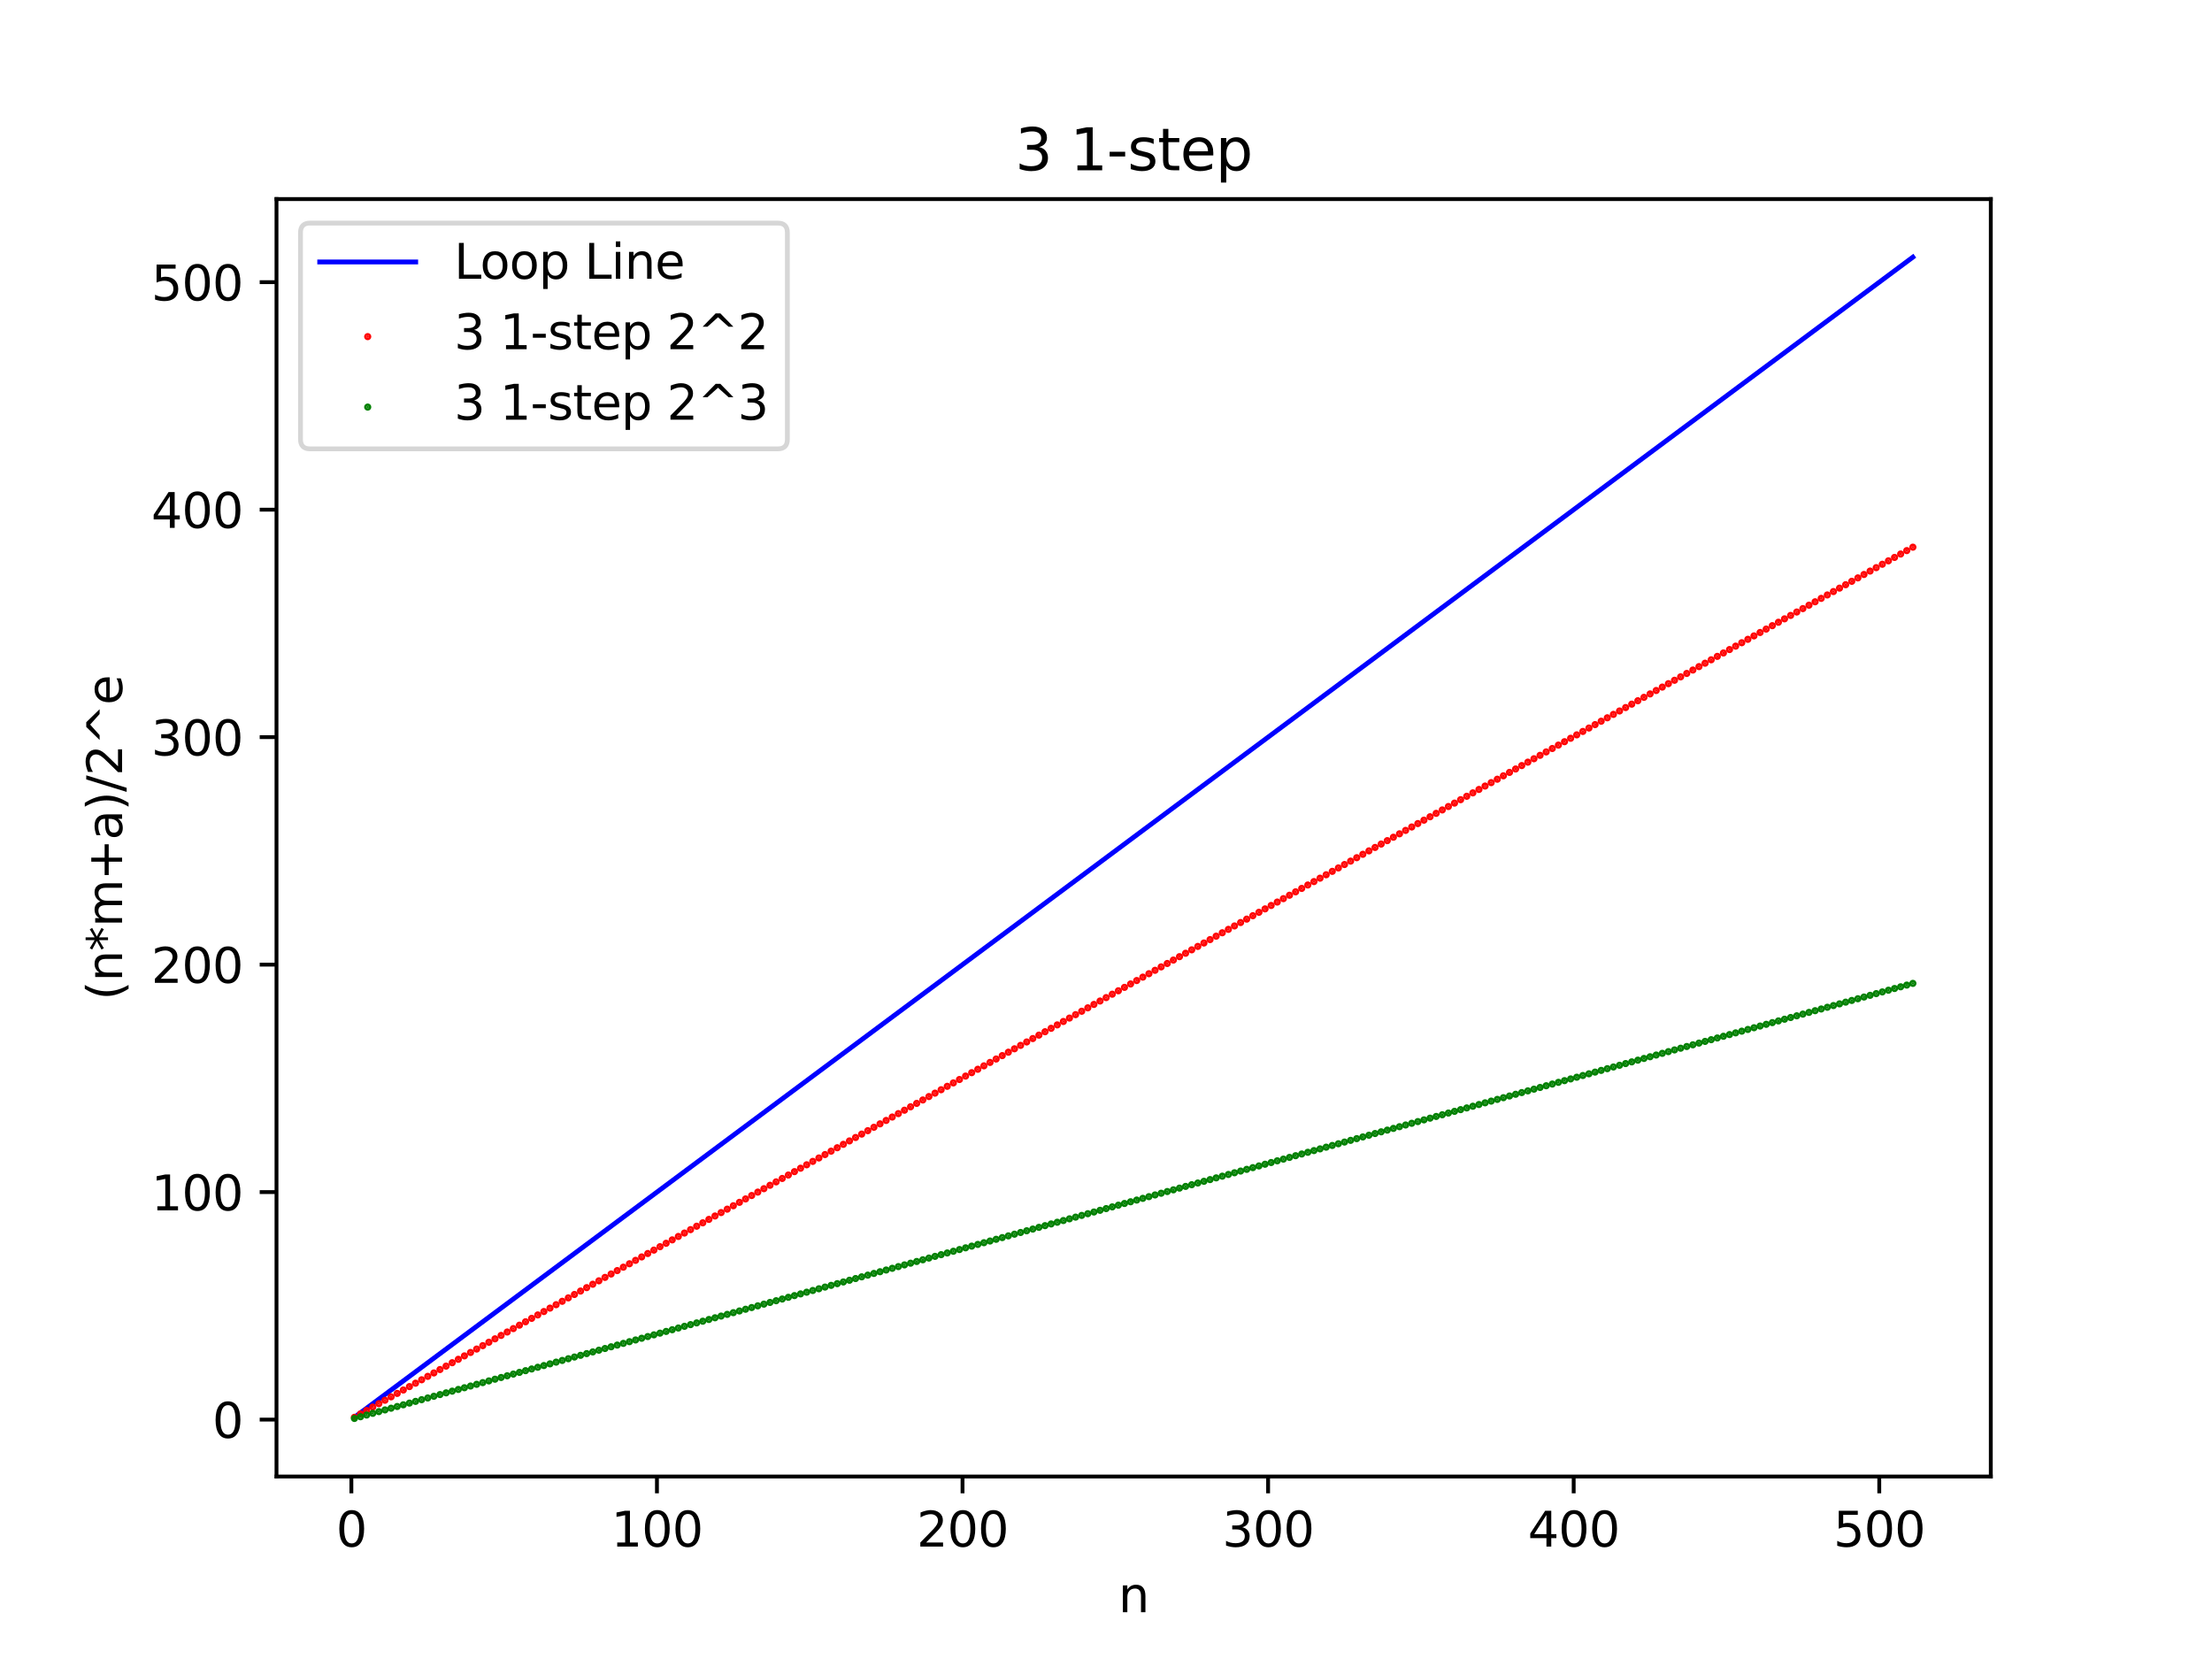 <?xml version="1.0" encoding="utf-8" standalone="no"?>
<!DOCTYPE svg PUBLIC "-//W3C//DTD SVG 1.1//EN"
  "http://www.w3.org/Graphics/SVG/1.1/DTD/svg11.dtd">
<svg xmlns:xlink="http://www.w3.org/1999/xlink" width="460.8pt" height="345.6pt" viewBox="0 0 460.8 345.6" xmlns="http://www.w3.org/2000/svg" version="1.1">
 <defs>
  <style type="text/css">*{stroke-linejoin: round; stroke-linecap: butt}</style>
 </defs>
 <g id="figure_1">
  <g id="patch_1">
   <path d="M 0 345.6 
L 460.8 345.6 
L 460.8 0 
L 0 0 
z
" style="fill: #ffffff"/>
  </g>
  <g id="axes_1">
   <g id="patch_2">
    <path d="M 57.6 307.584 
L 414.72 307.584 
L 414.72 41.472 
L 57.6 41.472 
z
" style="fill: #ffffff"/>
   </g>
   <g id="line2d_1">
    <path d="M 73.833 295.251 
L 398.487 53.568 
L 398.487 53.568 
" clip-path="url(#pf4fd23c14e)" style="fill: none; stroke: #0000ff; stroke-linecap: square"/>
   </g>
   <g id="matplotlib.axis_1">
    <g id="xtick_1">
     <g id="line2d_2">
      <defs>
       <path id="md3df4e9959" d="M 0 0 
L 0 3.5 
" style="stroke: #000000; stroke-width: 0.8"/>
      </defs>
      <g>
       <use xlink:href="#md3df4e9959" x="73.196" y="307.584" style="stroke: #000000; stroke-width: 0.8"/>
      </g>
     </g>
     <g id="text_1">
      <!-- 0 -->
      <g transform="translate(70.015 322.182) scale(0.1 -0.1)">
       <defs>
        <path id="DejaVuSans-30" d="M 2034 4250 
Q 1547 4250 1301 3770 
Q 1056 3291 1056 2328 
Q 1056 1369 1301 889 
Q 1547 409 2034 409 
Q 2525 409 2770 889 
Q 3016 1369 3016 2328 
Q 3016 3291 2770 3770 
Q 2525 4250 2034 4250 
z
M 2034 4750 
Q 2819 4750 3233 4129 
Q 3647 3509 3647 2328 
Q 3647 1150 3233 529 
Q 2819 -91 2034 -91 
Q 1250 -91 836 529 
Q 422 1150 422 2328 
Q 422 3509 836 4129 
Q 1250 4750 2034 4750 
z
" transform="scale(0.016)"/>
       </defs>
       <use xlink:href="#DejaVuSans-30"/>
      </g>
     </g>
    </g>
    <g id="xtick_2">
     <g id="line2d_3">
      <g>
       <use xlink:href="#md3df4e9959" x="136.854" y="307.584" style="stroke: #000000; stroke-width: 0.8"/>
      </g>
     </g>
     <g id="text_2">
      <!-- 100 -->
      <g transform="translate(127.31 322.182) scale(0.1 -0.1)">
       <defs>
        <path id="DejaVuSans-31" d="M 794 531 
L 1825 531 
L 1825 4091 
L 703 3866 
L 703 4441 
L 1819 4666 
L 2450 4666 
L 2450 531 
L 3481 531 
L 3481 0 
L 794 0 
L 794 531 
z
" transform="scale(0.016)"/>
       </defs>
       <use xlink:href="#DejaVuSans-31"/>
       <use xlink:href="#DejaVuSans-30" transform="translate(63.623 0)"/>
       <use xlink:href="#DejaVuSans-30" transform="translate(127.246 0)"/>
      </g>
     </g>
    </g>
    <g id="xtick_3">
     <g id="line2d_4">
      <g>
       <use xlink:href="#md3df4e9959" x="200.512" y="307.584" style="stroke: #000000; stroke-width: 0.8"/>
      </g>
     </g>
     <g id="text_3">
      <!-- 200 -->
      <g transform="translate(190.968 322.182) scale(0.1 -0.1)">
       <defs>
        <path id="DejaVuSans-32" d="M 1228 531 
L 3431 531 
L 3431 0 
L 469 0 
L 469 531 
Q 828 903 1448 1529 
Q 2069 2156 2228 2338 
Q 2531 2678 2651 2914 
Q 2772 3150 2772 3378 
Q 2772 3750 2511 3984 
Q 2250 4219 1831 4219 
Q 1534 4219 1204 4116 
Q 875 4013 500 3803 
L 500 4441 
Q 881 4594 1212 4672 
Q 1544 4750 1819 4750 
Q 2544 4750 2975 4387 
Q 3406 4025 3406 3419 
Q 3406 3131 3298 2873 
Q 3191 2616 2906 2266 
Q 2828 2175 2409 1742 
Q 1991 1309 1228 531 
z
" transform="scale(0.016)"/>
       </defs>
       <use xlink:href="#DejaVuSans-32"/>
       <use xlink:href="#DejaVuSans-30" transform="translate(63.623 0)"/>
       <use xlink:href="#DejaVuSans-30" transform="translate(127.246 0)"/>
      </g>
     </g>
    </g>
    <g id="xtick_4">
     <g id="line2d_5">
      <g>
       <use xlink:href="#md3df4e9959" x="264.169" y="307.584" style="stroke: #000000; stroke-width: 0.8"/>
      </g>
     </g>
     <g id="text_4">
      <!-- 300 -->
      <g transform="translate(254.626 322.182) scale(0.1 -0.1)">
       <defs>
        <path id="DejaVuSans-33" d="M 2597 2516 
Q 3050 2419 3304 2112 
Q 3559 1806 3559 1356 
Q 3559 666 3084 287 
Q 2609 -91 1734 -91 
Q 1441 -91 1130 -33 
Q 819 25 488 141 
L 488 750 
Q 750 597 1062 519 
Q 1375 441 1716 441 
Q 2309 441 2620 675 
Q 2931 909 2931 1356 
Q 2931 1769 2642 2001 
Q 2353 2234 1838 2234 
L 1294 2234 
L 1294 2753 
L 1863 2753 
Q 2328 2753 2575 2939 
Q 2822 3125 2822 3475 
Q 2822 3834 2567 4026 
Q 2313 4219 1838 4219 
Q 1578 4219 1281 4162 
Q 984 4106 628 3988 
L 628 4550 
Q 988 4650 1302 4700 
Q 1616 4750 1894 4750 
Q 2613 4750 3031 4423 
Q 3450 4097 3450 3541 
Q 3450 3153 3228 2886 
Q 3006 2619 2597 2516 
z
" transform="scale(0.016)"/>
       </defs>
       <use xlink:href="#DejaVuSans-33"/>
       <use xlink:href="#DejaVuSans-30" transform="translate(63.623 0)"/>
       <use xlink:href="#DejaVuSans-30" transform="translate(127.246 0)"/>
      </g>
     </g>
    </g>
    <g id="xtick_5">
     <g id="line2d_6">
      <g>
       <use xlink:href="#md3df4e9959" x="327.827" y="307.584" style="stroke: #000000; stroke-width: 0.8"/>
      </g>
     </g>
     <g id="text_5">
      <!-- 400 -->
      <g transform="translate(318.283 322.182) scale(0.1 -0.1)">
       <defs>
        <path id="DejaVuSans-34" d="M 2419 4116 
L 825 1625 
L 2419 1625 
L 2419 4116 
z
M 2253 4666 
L 3047 4666 
L 3047 1625 
L 3713 1625 
L 3713 1100 
L 3047 1100 
L 3047 0 
L 2419 0 
L 2419 1100 
L 313 1100 
L 313 1709 
L 2253 4666 
z
" transform="scale(0.016)"/>
       </defs>
       <use xlink:href="#DejaVuSans-34"/>
       <use xlink:href="#DejaVuSans-30" transform="translate(63.623 0)"/>
       <use xlink:href="#DejaVuSans-30" transform="translate(127.246 0)"/>
      </g>
     </g>
    </g>
    <g id="xtick_6">
     <g id="line2d_7">
      <g>
       <use xlink:href="#md3df4e9959" x="391.485" y="307.584" style="stroke: #000000; stroke-width: 0.8"/>
      </g>
     </g>
     <g id="text_6">
      <!-- 500 -->
      <g transform="translate(381.941 322.182) scale(0.1 -0.1)">
       <defs>
        <path id="DejaVuSans-35" d="M 691 4666 
L 3169 4666 
L 3169 4134 
L 1269 4134 
L 1269 2991 
Q 1406 3038 1543 3061 
Q 1681 3084 1819 3084 
Q 2600 3084 3056 2656 
Q 3513 2228 3513 1497 
Q 3513 744 3044 326 
Q 2575 -91 1722 -91 
Q 1428 -91 1123 -41 
Q 819 9 494 109 
L 494 744 
Q 775 591 1075 516 
Q 1375 441 1709 441 
Q 2250 441 2565 725 
Q 2881 1009 2881 1497 
Q 2881 1984 2565 2268 
Q 2250 2553 1709 2553 
Q 1456 2553 1204 2497 
Q 953 2441 691 2322 
L 691 4666 
z
" transform="scale(0.016)"/>
       </defs>
       <use xlink:href="#DejaVuSans-35"/>
       <use xlink:href="#DejaVuSans-30" transform="translate(63.623 0)"/>
       <use xlink:href="#DejaVuSans-30" transform="translate(127.246 0)"/>
      </g>
     </g>
    </g>
    <g id="text_7">
     <!-- n -->
     <g transform="translate(232.991 335.861) scale(0.1 -0.1)">
      <defs>
       <path id="DejaVuSans-6e" d="M 3513 2113 
L 3513 0 
L 2938 0 
L 2938 2094 
Q 2938 2591 2744 2837 
Q 2550 3084 2163 3084 
Q 1697 3084 1428 2787 
Q 1159 2491 1159 1978 
L 1159 0 
L 581 0 
L 581 3500 
L 1159 3500 
L 1159 2956 
Q 1366 3272 1645 3428 
Q 1925 3584 2291 3584 
Q 2894 3584 3203 3211 
Q 3513 2838 3513 2113 
z
" transform="scale(0.016)"/>
      </defs>
      <use xlink:href="#DejaVuSans-6e"/>
     </g>
    </g>
   </g>
   <g id="matplotlib.axis_2">
    <g id="ytick_1">
     <g id="line2d_8">
      <defs>
       <path id="m6c41534578" d="M 0 0 
L -3.5 0 
" style="stroke: #000000; stroke-width: 0.8"/>
      </defs>
      <g>
       <use xlink:href="#m6c41534578" x="57.6" y="295.725" style="stroke: #000000; stroke-width: 0.8"/>
      </g>
     </g>
     <g id="text_8">
      <!-- 0 -->
      <g transform="translate(44.237 299.524) scale(0.1 -0.1)">
       <use xlink:href="#DejaVuSans-30"/>
      </g>
     </g>
    </g>
    <g id="ytick_2">
     <g id="line2d_9">
      <g>
       <use xlink:href="#m6c41534578" x="57.6" y="248.336" style="stroke: #000000; stroke-width: 0.8"/>
      </g>
     </g>
     <g id="text_9">
      <!-- 100 -->
      <g transform="translate(31.512 252.135) scale(0.1 -0.1)">
       <use xlink:href="#DejaVuSans-31"/>
       <use xlink:href="#DejaVuSans-30" transform="translate(63.623 0)"/>
       <use xlink:href="#DejaVuSans-30" transform="translate(127.246 0)"/>
      </g>
     </g>
    </g>
    <g id="ytick_3">
     <g id="line2d_10">
      <g>
       <use xlink:href="#m6c41534578" x="57.6" y="200.947" style="stroke: #000000; stroke-width: 0.8"/>
      </g>
     </g>
     <g id="text_10">
      <!-- 200 -->
      <g transform="translate(31.512 204.746) scale(0.1 -0.1)">
       <use xlink:href="#DejaVuSans-32"/>
       <use xlink:href="#DejaVuSans-30" transform="translate(63.623 0)"/>
       <use xlink:href="#DejaVuSans-30" transform="translate(127.246 0)"/>
      </g>
     </g>
    </g>
    <g id="ytick_4">
     <g id="line2d_11">
      <g>
       <use xlink:href="#m6c41534578" x="57.6" y="153.558" style="stroke: #000000; stroke-width: 0.8"/>
      </g>
     </g>
     <g id="text_11">
      <!-- 300 -->
      <g transform="translate(31.512 157.358) scale(0.1 -0.1)">
       <use xlink:href="#DejaVuSans-33"/>
       <use xlink:href="#DejaVuSans-30" transform="translate(63.623 0)"/>
       <use xlink:href="#DejaVuSans-30" transform="translate(127.246 0)"/>
      </g>
     </g>
    </g>
    <g id="ytick_5">
     <g id="line2d_12">
      <g>
       <use xlink:href="#m6c41534578" x="57.6" y="106.17" style="stroke: #000000; stroke-width: 0.8"/>
      </g>
     </g>
     <g id="text_12">
      <!-- 400 -->
      <g transform="translate(31.512 109.969) scale(0.1 -0.1)">
       <use xlink:href="#DejaVuSans-34"/>
       <use xlink:href="#DejaVuSans-30" transform="translate(63.623 0)"/>
       <use xlink:href="#DejaVuSans-30" transform="translate(127.246 0)"/>
      </g>
     </g>
    </g>
    <g id="ytick_6">
     <g id="line2d_13">
      <g>
       <use xlink:href="#m6c41534578" x="57.6" y="58.781" style="stroke: #000000; stroke-width: 0.8"/>
      </g>
     </g>
     <g id="text_13">
      <!-- 500 -->
      <g transform="translate(31.512 62.58) scale(0.1 -0.1)">
       <use xlink:href="#DejaVuSans-35"/>
       <use xlink:href="#DejaVuSans-30" transform="translate(63.623 0)"/>
       <use xlink:href="#DejaVuSans-30" transform="translate(127.246 0)"/>
      </g>
     </g>
    </g>
    <g id="text_14">
     <!-- (n*m+a)/2^e -->
     <g transform="translate(25.433 208.355) rotate(-90) scale(0.1 -0.1)">
      <defs>
       <path id="DejaVuSans-28" d="M 1984 4856 
Q 1566 4138 1362 3434 
Q 1159 2731 1159 2009 
Q 1159 1288 1364 580 
Q 1569 -128 1984 -844 
L 1484 -844 
Q 1016 -109 783 600 
Q 550 1309 550 2009 
Q 550 2706 781 3412 
Q 1013 4119 1484 4856 
L 1984 4856 
z
" transform="scale(0.016)"/>
       <path id="DejaVuSans-2a" d="M 3009 3897 
L 1888 3291 
L 3009 2681 
L 2828 2375 
L 1778 3009 
L 1778 1831 
L 1422 1831 
L 1422 3009 
L 372 2375 
L 191 2681 
L 1313 3291 
L 191 3897 
L 372 4206 
L 1422 3572 
L 1422 4750 
L 1778 4750 
L 1778 3572 
L 2828 4206 
L 3009 3897 
z
" transform="scale(0.016)"/>
       <path id="DejaVuSans-6d" d="M 3328 2828 
Q 3544 3216 3844 3400 
Q 4144 3584 4550 3584 
Q 5097 3584 5394 3201 
Q 5691 2819 5691 2113 
L 5691 0 
L 5113 0 
L 5113 2094 
Q 5113 2597 4934 2840 
Q 4756 3084 4391 3084 
Q 3944 3084 3684 2787 
Q 3425 2491 3425 1978 
L 3425 0 
L 2847 0 
L 2847 2094 
Q 2847 2600 2669 2842 
Q 2491 3084 2119 3084 
Q 1678 3084 1418 2786 
Q 1159 2488 1159 1978 
L 1159 0 
L 581 0 
L 581 3500 
L 1159 3500 
L 1159 2956 
Q 1356 3278 1631 3431 
Q 1906 3584 2284 3584 
Q 2666 3584 2933 3390 
Q 3200 3197 3328 2828 
z
" transform="scale(0.016)"/>
       <path id="DejaVuSans-2b" d="M 2944 4013 
L 2944 2272 
L 4684 2272 
L 4684 1741 
L 2944 1741 
L 2944 0 
L 2419 0 
L 2419 1741 
L 678 1741 
L 678 2272 
L 2419 2272 
L 2419 4013 
L 2944 4013 
z
" transform="scale(0.016)"/>
       <path id="DejaVuSans-61" d="M 2194 1759 
Q 1497 1759 1228 1600 
Q 959 1441 959 1056 
Q 959 750 1161 570 
Q 1363 391 1709 391 
Q 2188 391 2477 730 
Q 2766 1069 2766 1631 
L 2766 1759 
L 2194 1759 
z
M 3341 1997 
L 3341 0 
L 2766 0 
L 2766 531 
Q 2569 213 2275 61 
Q 1981 -91 1556 -91 
Q 1019 -91 701 211 
Q 384 513 384 1019 
Q 384 1609 779 1909 
Q 1175 2209 1959 2209 
L 2766 2209 
L 2766 2266 
Q 2766 2663 2505 2880 
Q 2244 3097 1772 3097 
Q 1472 3097 1187 3025 
Q 903 2953 641 2809 
L 641 3341 
Q 956 3463 1253 3523 
Q 1550 3584 1831 3584 
Q 2591 3584 2966 3190 
Q 3341 2797 3341 1997 
z
" transform="scale(0.016)"/>
       <path id="DejaVuSans-29" d="M 513 4856 
L 1013 4856 
Q 1481 4119 1714 3412 
Q 1947 2706 1947 2009 
Q 1947 1309 1714 600 
Q 1481 -109 1013 -844 
L 513 -844 
Q 928 -128 1133 580 
Q 1338 1288 1338 2009 
Q 1338 2731 1133 3434 
Q 928 4138 513 4856 
z
" transform="scale(0.016)"/>
       <path id="DejaVuSans-2f" d="M 1625 4666 
L 2156 4666 
L 531 -594 
L 0 -594 
L 1625 4666 
z
" transform="scale(0.016)"/>
       <path id="DejaVuSans-5e" d="M 2988 4666 
L 4684 2925 
L 4056 2925 
L 2681 4159 
L 1306 2925 
L 678 2925 
L 2375 4666 
L 2988 4666 
z
" transform="scale(0.016)"/>
       <path id="DejaVuSans-65" d="M 3597 1894 
L 3597 1613 
L 953 1613 
Q 991 1019 1311 708 
Q 1631 397 2203 397 
Q 2534 397 2845 478 
Q 3156 559 3463 722 
L 3463 178 
Q 3153 47 2828 -22 
Q 2503 -91 2169 -91 
Q 1331 -91 842 396 
Q 353 884 353 1716 
Q 353 2575 817 3079 
Q 1281 3584 2069 3584 
Q 2775 3584 3186 3129 
Q 3597 2675 3597 1894 
z
M 3022 2063 
Q 3016 2534 2758 2815 
Q 2500 3097 2075 3097 
Q 1594 3097 1305 2825 
Q 1016 2553 972 2059 
L 3022 2063 
z
" transform="scale(0.016)"/>
      </defs>
      <use xlink:href="#DejaVuSans-28"/>
      <use xlink:href="#DejaVuSans-6e" transform="translate(39.014 0)"/>
      <use xlink:href="#DejaVuSans-2a" transform="translate(102.393 0)"/>
      <use xlink:href="#DejaVuSans-6d" transform="translate(152.393 0)"/>
      <use xlink:href="#DejaVuSans-2b" transform="translate(249.805 0)"/>
      <use xlink:href="#DejaVuSans-61" transform="translate(333.594 0)"/>
      <use xlink:href="#DejaVuSans-29" transform="translate(394.873 0)"/>
      <use xlink:href="#DejaVuSans-2f" transform="translate(433.887 0)"/>
      <use xlink:href="#DejaVuSans-32" transform="translate(467.578 0)"/>
      <use xlink:href="#DejaVuSans-5e" transform="translate(531.201 0)"/>
      <use xlink:href="#DejaVuSans-65" transform="translate(614.99 0)"/>
     </g>
    </g>
   </g>
   <g id="PathCollection_1">
    <defs>
     <path id="m944da1e584" d="M 0 0.25 
C 0.066 0.25 0.13 0.224 0.177 0.177 
C 0.224 0.13 0.25 0.066 0.25 0 
C 0.25 -0.066 0.224 -0.13 0.177 -0.177 
C 0.13 -0.224 0.066 -0.25 0 -0.25 
C -0.066 -0.25 -0.13 -0.224 -0.177 -0.177 
C -0.224 -0.13 -0.25 -0.066 -0.25 0 
C -0.25 0.066 -0.224 0.13 -0.177 0.177 
C -0.13 0.224 -0.066 0.25 0 0.25 
z
" style="stroke: #ff0000"/>
    </defs>
    <g clip-path="url(#pf4fd23c14e)">
     <use xlink:href="#m944da1e584" x="73.833" y="295.251" style="fill: #ff0000; stroke: #ff0000"/>
     <use xlink:href="#m944da1e584" x="75.106" y="294.54" style="fill: #ff0000; stroke: #ff0000"/>
     <use xlink:href="#m944da1e584" x="76.379" y="293.829" style="fill: #ff0000; stroke: #ff0000"/>
     <use xlink:href="#m944da1e584" x="77.652" y="293.119" style="fill: #ff0000; stroke: #ff0000"/>
     <use xlink:href="#m944da1e584" x="78.925" y="292.408" style="fill: #ff0000; stroke: #ff0000"/>
     <use xlink:href="#m944da1e584" x="80.199" y="291.697" style="fill: #ff0000; stroke: #ff0000"/>
     <use xlink:href="#m944da1e584" x="81.472" y="290.986" style="fill: #ff0000; stroke: #ff0000"/>
     <use xlink:href="#m944da1e584" x="82.745" y="290.275" style="fill: #ff0000; stroke: #ff0000"/>
     <use xlink:href="#m944da1e584" x="84.018" y="289.564" style="fill: #ff0000; stroke: #ff0000"/>
     <use xlink:href="#m944da1e584" x="85.291" y="288.854" style="fill: #ff0000; stroke: #ff0000"/>
     <use xlink:href="#m944da1e584" x="86.564" y="288.143" style="fill: #ff0000; stroke: #ff0000"/>
     <use xlink:href="#m944da1e584" x="87.837" y="287.432" style="fill: #ff0000; stroke: #ff0000"/>
     <use xlink:href="#m944da1e584" x="89.111" y="286.721" style="fill: #ff0000; stroke: #ff0000"/>
     <use xlink:href="#m944da1e584" x="90.384" y="286.01" style="fill: #ff0000; stroke: #ff0000"/>
     <use xlink:href="#m944da1e584" x="91.657" y="285.299" style="fill: #ff0000; stroke: #ff0000"/>
     <use xlink:href="#m944da1e584" x="92.93" y="284.589" style="fill: #ff0000; stroke: #ff0000"/>
     <use xlink:href="#m944da1e584" x="94.203" y="283.878" style="fill: #ff0000; stroke: #ff0000"/>
     <use xlink:href="#m944da1e584" x="95.476" y="283.167" style="fill: #ff0000; stroke: #ff0000"/>
     <use xlink:href="#m944da1e584" x="96.75" y="282.456" style="fill: #ff0000; stroke: #ff0000"/>
     <use xlink:href="#m944da1e584" x="98.023" y="281.745" style="fill: #ff0000; stroke: #ff0000"/>
     <use xlink:href="#m944da1e584" x="99.296" y="281.034" style="fill: #ff0000; stroke: #ff0000"/>
     <use xlink:href="#m944da1e584" x="100.569" y="280.324" style="fill: #ff0000; stroke: #ff0000"/>
     <use xlink:href="#m944da1e584" x="101.842" y="279.613" style="fill: #ff0000; stroke: #ff0000"/>
     <use xlink:href="#m944da1e584" x="103.115" y="278.902" style="fill: #ff0000; stroke: #ff0000"/>
     <use xlink:href="#m944da1e584" x="104.388" y="278.191" style="fill: #ff0000; stroke: #ff0000"/>
     <use xlink:href="#m944da1e584" x="105.662" y="277.48" style="fill: #ff0000; stroke: #ff0000"/>
     <use xlink:href="#m944da1e584" x="106.935" y="276.769" style="fill: #ff0000; stroke: #ff0000"/>
     <use xlink:href="#m944da1e584" x="108.208" y="276.059" style="fill: #ff0000; stroke: #ff0000"/>
     <use xlink:href="#m944da1e584" x="109.481" y="275.348" style="fill: #ff0000; stroke: #ff0000"/>
     <use xlink:href="#m944da1e584" x="110.754" y="274.637" style="fill: #ff0000; stroke: #ff0000"/>
     <use xlink:href="#m944da1e584" x="112.027" y="273.926" style="fill: #ff0000; stroke: #ff0000"/>
     <use xlink:href="#m944da1e584" x="113.301" y="273.215" style="fill: #ff0000; stroke: #ff0000"/>
     <use xlink:href="#m944da1e584" x="114.574" y="272.504" style="fill: #ff0000; stroke: #ff0000"/>
     <use xlink:href="#m944da1e584" x="115.847" y="271.794" style="fill: #ff0000; stroke: #ff0000"/>
     <use xlink:href="#m944da1e584" x="117.12" y="271.083" style="fill: #ff0000; stroke: #ff0000"/>
     <use xlink:href="#m944da1e584" x="118.393" y="270.372" style="fill: #ff0000; stroke: #ff0000"/>
     <use xlink:href="#m944da1e584" x="119.666" y="269.661" style="fill: #ff0000; stroke: #ff0000"/>
     <use xlink:href="#m944da1e584" x="120.939" y="268.95" style="fill: #ff0000; stroke: #ff0000"/>
     <use xlink:href="#m944da1e584" x="122.213" y="268.239" style="fill: #ff0000; stroke: #ff0000"/>
     <use xlink:href="#m944da1e584" x="123.486" y="267.529" style="fill: #ff0000; stroke: #ff0000"/>
     <use xlink:href="#m944da1e584" x="124.759" y="266.818" style="fill: #ff0000; stroke: #ff0000"/>
     <use xlink:href="#m944da1e584" x="126.032" y="266.107" style="fill: #ff0000; stroke: #ff0000"/>
     <use xlink:href="#m944da1e584" x="127.305" y="265.396" style="fill: #ff0000; stroke: #ff0000"/>
     <use xlink:href="#m944da1e584" x="128.578" y="264.685" style="fill: #ff0000; stroke: #ff0000"/>
     <use xlink:href="#m944da1e584" x="129.852" y="263.974" style="fill: #ff0000; stroke: #ff0000"/>
     <use xlink:href="#m944da1e584" x="131.125" y="263.264" style="fill: #ff0000; stroke: #ff0000"/>
     <use xlink:href="#m944da1e584" x="132.398" y="262.553" style="fill: #ff0000; stroke: #ff0000"/>
     <use xlink:href="#m944da1e584" x="133.671" y="261.842" style="fill: #ff0000; stroke: #ff0000"/>
     <use xlink:href="#m944da1e584" x="134.944" y="261.131" style="fill: #ff0000; stroke: #ff0000"/>
     <use xlink:href="#m944da1e584" x="136.217" y="260.42" style="fill: #ff0000; stroke: #ff0000"/>
     <use xlink:href="#m944da1e584" x="137.49" y="259.709" style="fill: #ff0000; stroke: #ff0000"/>
     <use xlink:href="#m944da1e584" x="138.764" y="258.999" style="fill: #ff0000; stroke: #ff0000"/>
     <use xlink:href="#m944da1e584" x="140.037" y="258.288" style="fill: #ff0000; stroke: #ff0000"/>
     <use xlink:href="#m944da1e584" x="141.31" y="257.577" style="fill: #ff0000; stroke: #ff0000"/>
     <use xlink:href="#m944da1e584" x="142.583" y="256.866" style="fill: #ff0000; stroke: #ff0000"/>
     <use xlink:href="#m944da1e584" x="143.856" y="256.155" style="fill: #ff0000; stroke: #ff0000"/>
     <use xlink:href="#m944da1e584" x="145.129" y="255.444" style="fill: #ff0000; stroke: #ff0000"/>
     <use xlink:href="#m944da1e584" x="146.403" y="254.734" style="fill: #ff0000; stroke: #ff0000"/>
     <use xlink:href="#m944da1e584" x="147.676" y="254.023" style="fill: #ff0000; stroke: #ff0000"/>
     <use xlink:href="#m944da1e584" x="148.949" y="253.312" style="fill: #ff0000; stroke: #ff0000"/>
     <use xlink:href="#m944da1e584" x="150.222" y="252.601" style="fill: #ff0000; stroke: #ff0000"/>
     <use xlink:href="#m944da1e584" x="151.495" y="251.89" style="fill: #ff0000; stroke: #ff0000"/>
     <use xlink:href="#m944da1e584" x="152.768" y="251.179" style="fill: #ff0000; stroke: #ff0000"/>
     <use xlink:href="#m944da1e584" x="154.041" y="250.469" style="fill: #ff0000; stroke: #ff0000"/>
     <use xlink:href="#m944da1e584" x="155.315" y="249.758" style="fill: #ff0000; stroke: #ff0000"/>
     <use xlink:href="#m944da1e584" x="156.588" y="249.047" style="fill: #ff0000; stroke: #ff0000"/>
     <use xlink:href="#m944da1e584" x="157.861" y="248.336" style="fill: #ff0000; stroke: #ff0000"/>
     <use xlink:href="#m944da1e584" x="159.134" y="247.625" style="fill: #ff0000; stroke: #ff0000"/>
     <use xlink:href="#m944da1e584" x="160.407" y="246.914" style="fill: #ff0000; stroke: #ff0000"/>
     <use xlink:href="#m944da1e584" x="161.68" y="246.204" style="fill: #ff0000; stroke: #ff0000"/>
     <use xlink:href="#m944da1e584" x="162.954" y="245.493" style="fill: #ff0000; stroke: #ff0000"/>
     <use xlink:href="#m944da1e584" x="164.227" y="244.782" style="fill: #ff0000; stroke: #ff0000"/>
     <use xlink:href="#m944da1e584" x="165.5" y="244.071" style="fill: #ff0000; stroke: #ff0000"/>
     <use xlink:href="#m944da1e584" x="166.773" y="243.36" style="fill: #ff0000; stroke: #ff0000"/>
     <use xlink:href="#m944da1e584" x="168.046" y="242.649" style="fill: #ff0000; stroke: #ff0000"/>
     <use xlink:href="#m944da1e584" x="169.319" y="241.939" style="fill: #ff0000; stroke: #ff0000"/>
     <use xlink:href="#m944da1e584" x="170.593" y="241.228" style="fill: #ff0000; stroke: #ff0000"/>
     <use xlink:href="#m944da1e584" x="171.866" y="240.517" style="fill: #ff0000; stroke: #ff0000"/>
     <use xlink:href="#m944da1e584" x="173.139" y="239.806" style="fill: #ff0000; stroke: #ff0000"/>
     <use xlink:href="#m944da1e584" x="174.412" y="239.095" style="fill: #ff0000; stroke: #ff0000"/>
     <use xlink:href="#m944da1e584" x="175.685" y="238.384" style="fill: #ff0000; stroke: #ff0000"/>
     <use xlink:href="#m944da1e584" x="176.958" y="237.674" style="fill: #ff0000; stroke: #ff0000"/>
     <use xlink:href="#m944da1e584" x="178.231" y="236.963" style="fill: #ff0000; stroke: #ff0000"/>
     <use xlink:href="#m944da1e584" x="179.505" y="236.252" style="fill: #ff0000; stroke: #ff0000"/>
     <use xlink:href="#m944da1e584" x="180.778" y="235.541" style="fill: #ff0000; stroke: #ff0000"/>
     <use xlink:href="#m944da1e584" x="182.051" y="234.83" style="fill: #ff0000; stroke: #ff0000"/>
     <use xlink:href="#m944da1e584" x="183.324" y="234.119" style="fill: #ff0000; stroke: #ff0000"/>
     <use xlink:href="#m944da1e584" x="184.597" y="233.409" style="fill: #ff0000; stroke: #ff0000"/>
     <use xlink:href="#m944da1e584" x="185.87" y="232.698" style="fill: #ff0000; stroke: #ff0000"/>
     <use xlink:href="#m944da1e584" x="187.144" y="231.987" style="fill: #ff0000; stroke: #ff0000"/>
     <use xlink:href="#m944da1e584" x="188.417" y="231.276" style="fill: #ff0000; stroke: #ff0000"/>
     <use xlink:href="#m944da1e584" x="189.69" y="230.565" style="fill: #ff0000; stroke: #ff0000"/>
     <use xlink:href="#m944da1e584" x="190.963" y="229.854" style="fill: #ff0000; stroke: #ff0000"/>
     <use xlink:href="#m944da1e584" x="192.236" y="229.144" style="fill: #ff0000; stroke: #ff0000"/>
     <use xlink:href="#m944da1e584" x="193.509" y="228.433" style="fill: #ff0000; stroke: #ff0000"/>
     <use xlink:href="#m944da1e584" x="194.782" y="227.722" style="fill: #ff0000; stroke: #ff0000"/>
     <use xlink:href="#m944da1e584" x="196.056" y="227.011" style="fill: #ff0000; stroke: #ff0000"/>
     <use xlink:href="#m944da1e584" x="197.329" y="226.3" style="fill: #ff0000; stroke: #ff0000"/>
     <use xlink:href="#m944da1e584" x="198.602" y="225.589" style="fill: #ff0000; stroke: #ff0000"/>
     <use xlink:href="#m944da1e584" x="199.875" y="224.879" style="fill: #ff0000; stroke: #ff0000"/>
     <use xlink:href="#m944da1e584" x="201.148" y="224.168" style="fill: #ff0000; stroke: #ff0000"/>
     <use xlink:href="#m944da1e584" x="202.421" y="223.457" style="fill: #ff0000; stroke: #ff0000"/>
     <use xlink:href="#m944da1e584" x="203.695" y="222.746" style="fill: #ff0000; stroke: #ff0000"/>
     <use xlink:href="#m944da1e584" x="204.968" y="222.035" style="fill: #ff0000; stroke: #ff0000"/>
     <use xlink:href="#m944da1e584" x="206.241" y="221.324" style="fill: #ff0000; stroke: #ff0000"/>
     <use xlink:href="#m944da1e584" x="207.514" y="220.614" style="fill: #ff0000; stroke: #ff0000"/>
     <use xlink:href="#m944da1e584" x="208.787" y="219.903" style="fill: #ff0000; stroke: #ff0000"/>
     <use xlink:href="#m944da1e584" x="210.06" y="219.192" style="fill: #ff0000; stroke: #ff0000"/>
     <use xlink:href="#m944da1e584" x="211.333" y="218.481" style="fill: #ff0000; stroke: #ff0000"/>
     <use xlink:href="#m944da1e584" x="212.607" y="217.77" style="fill: #ff0000; stroke: #ff0000"/>
     <use xlink:href="#m944da1e584" x="213.88" y="217.059" style="fill: #ff0000; stroke: #ff0000"/>
     <use xlink:href="#m944da1e584" x="215.153" y="216.349" style="fill: #ff0000; stroke: #ff0000"/>
     <use xlink:href="#m944da1e584" x="216.426" y="215.638" style="fill: #ff0000; stroke: #ff0000"/>
     <use xlink:href="#m944da1e584" x="217.699" y="214.927" style="fill: #ff0000; stroke: #ff0000"/>
     <use xlink:href="#m944da1e584" x="218.972" y="214.216" style="fill: #ff0000; stroke: #ff0000"/>
     <use xlink:href="#m944da1e584" x="220.246" y="213.505" style="fill: #ff0000; stroke: #ff0000"/>
     <use xlink:href="#m944da1e584" x="221.519" y="212.794" style="fill: #ff0000; stroke: #ff0000"/>
     <use xlink:href="#m944da1e584" x="222.792" y="212.084" style="fill: #ff0000; stroke: #ff0000"/>
     <use xlink:href="#m944da1e584" x="224.065" y="211.373" style="fill: #ff0000; stroke: #ff0000"/>
     <use xlink:href="#m944da1e584" x="225.338" y="210.662" style="fill: #ff0000; stroke: #ff0000"/>
     <use xlink:href="#m944da1e584" x="226.611" y="209.951" style="fill: #ff0000; stroke: #ff0000"/>
     <use xlink:href="#m944da1e584" x="227.884" y="209.24" style="fill: #ff0000; stroke: #ff0000"/>
     <use xlink:href="#m944da1e584" x="229.158" y="208.529" style="fill: #ff0000; stroke: #ff0000"/>
     <use xlink:href="#m944da1e584" x="230.431" y="207.819" style="fill: #ff0000; stroke: #ff0000"/>
     <use xlink:href="#m944da1e584" x="231.704" y="207.108" style="fill: #ff0000; stroke: #ff0000"/>
     <use xlink:href="#m944da1e584" x="232.977" y="206.397" style="fill: #ff0000; stroke: #ff0000"/>
     <use xlink:href="#m944da1e584" x="234.25" y="205.686" style="fill: #ff0000; stroke: #ff0000"/>
     <use xlink:href="#m944da1e584" x="235.523" y="204.975" style="fill: #ff0000; stroke: #ff0000"/>
     <use xlink:href="#m944da1e584" x="236.797" y="204.264" style="fill: #ff0000; stroke: #ff0000"/>
     <use xlink:href="#m944da1e584" x="238.07" y="203.554" style="fill: #ff0000; stroke: #ff0000"/>
     <use xlink:href="#m944da1e584" x="239.343" y="202.843" style="fill: #ff0000; stroke: #ff0000"/>
     <use xlink:href="#m944da1e584" x="240.616" y="202.132" style="fill: #ff0000; stroke: #ff0000"/>
     <use xlink:href="#m944da1e584" x="241.889" y="201.421" style="fill: #ff0000; stroke: #ff0000"/>
     <use xlink:href="#m944da1e584" x="243.162" y="200.71" style="fill: #ff0000; stroke: #ff0000"/>
     <use xlink:href="#m944da1e584" x="244.436" y="199.999" style="fill: #ff0000; stroke: #ff0000"/>
     <use xlink:href="#m944da1e584" x="245.709" y="199.289" style="fill: #ff0000; stroke: #ff0000"/>
     <use xlink:href="#m944da1e584" x="246.982" y="198.578" style="fill: #ff0000; stroke: #ff0000"/>
     <use xlink:href="#m944da1e584" x="248.255" y="197.867" style="fill: #ff0000; stroke: #ff0000"/>
     <use xlink:href="#m944da1e584" x="249.528" y="197.156" style="fill: #ff0000; stroke: #ff0000"/>
     <use xlink:href="#m944da1e584" x="250.801" y="196.445" style="fill: #ff0000; stroke: #ff0000"/>
     <use xlink:href="#m944da1e584" x="252.074" y="195.735" style="fill: #ff0000; stroke: #ff0000"/>
     <use xlink:href="#m944da1e584" x="253.348" y="195.024" style="fill: #ff0000; stroke: #ff0000"/>
     <use xlink:href="#m944da1e584" x="254.621" y="194.313" style="fill: #ff0000; stroke: #ff0000"/>
     <use xlink:href="#m944da1e584" x="255.894" y="193.602" style="fill: #ff0000; stroke: #ff0000"/>
     <use xlink:href="#m944da1e584" x="257.167" y="192.891" style="fill: #ff0000; stroke: #ff0000"/>
     <use xlink:href="#m944da1e584" x="258.44" y="192.18" style="fill: #ff0000; stroke: #ff0000"/>
     <use xlink:href="#m944da1e584" x="259.713" y="191.47" style="fill: #ff0000; stroke: #ff0000"/>
     <use xlink:href="#m944da1e584" x="260.987" y="190.759" style="fill: #ff0000; stroke: #ff0000"/>
     <use xlink:href="#m944da1e584" x="262.26" y="190.048" style="fill: #ff0000; stroke: #ff0000"/>
     <use xlink:href="#m944da1e584" x="263.533" y="189.337" style="fill: #ff0000; stroke: #ff0000"/>
     <use xlink:href="#m944da1e584" x="264.806" y="188.626" style="fill: #ff0000; stroke: #ff0000"/>
     <use xlink:href="#m944da1e584" x="266.079" y="187.915" style="fill: #ff0000; stroke: #ff0000"/>
     <use xlink:href="#m944da1e584" x="267.352" y="187.205" style="fill: #ff0000; stroke: #ff0000"/>
     <use xlink:href="#m944da1e584" x="268.625" y="186.494" style="fill: #ff0000; stroke: #ff0000"/>
     <use xlink:href="#m944da1e584" x="269.899" y="185.783" style="fill: #ff0000; stroke: #ff0000"/>
     <use xlink:href="#m944da1e584" x="271.172" y="185.072" style="fill: #ff0000; stroke: #ff0000"/>
     <use xlink:href="#m944da1e584" x="272.445" y="184.361" style="fill: #ff0000; stroke: #ff0000"/>
     <use xlink:href="#m944da1e584" x="273.718" y="183.65" style="fill: #ff0000; stroke: #ff0000"/>
     <use xlink:href="#m944da1e584" x="274.991" y="182.94" style="fill: #ff0000; stroke: #ff0000"/>
     <use xlink:href="#m944da1e584" x="276.264" y="182.229" style="fill: #ff0000; stroke: #ff0000"/>
     <use xlink:href="#m944da1e584" x="277.538" y="181.518" style="fill: #ff0000; stroke: #ff0000"/>
     <use xlink:href="#m944da1e584" x="278.811" y="180.807" style="fill: #ff0000; stroke: #ff0000"/>
     <use xlink:href="#m944da1e584" x="280.084" y="180.096" style="fill: #ff0000; stroke: #ff0000"/>
     <use xlink:href="#m944da1e584" x="281.357" y="179.385" style="fill: #ff0000; stroke: #ff0000"/>
     <use xlink:href="#m944da1e584" x="282.63" y="178.675" style="fill: #ff0000; stroke: #ff0000"/>
     <use xlink:href="#m944da1e584" x="283.903" y="177.964" style="fill: #ff0000; stroke: #ff0000"/>
     <use xlink:href="#m944da1e584" x="285.176" y="177.253" style="fill: #ff0000; stroke: #ff0000"/>
     <use xlink:href="#m944da1e584" x="286.45" y="176.542" style="fill: #ff0000; stroke: #ff0000"/>
     <use xlink:href="#m944da1e584" x="287.723" y="175.831" style="fill: #ff0000; stroke: #ff0000"/>
     <use xlink:href="#m944da1e584" x="288.996" y="175.12" style="fill: #ff0000; stroke: #ff0000"/>
     <use xlink:href="#m944da1e584" x="290.269" y="174.41" style="fill: #ff0000; stroke: #ff0000"/>
     <use xlink:href="#m944da1e584" x="291.542" y="173.699" style="fill: #ff0000; stroke: #ff0000"/>
     <use xlink:href="#m944da1e584" x="292.815" y="172.988" style="fill: #ff0000; stroke: #ff0000"/>
     <use xlink:href="#m944da1e584" x="294.089" y="172.277" style="fill: #ff0000; stroke: #ff0000"/>
     <use xlink:href="#m944da1e584" x="295.362" y="171.566" style="fill: #ff0000; stroke: #ff0000"/>
     <use xlink:href="#m944da1e584" x="296.635" y="170.855" style="fill: #ff0000; stroke: #ff0000"/>
     <use xlink:href="#m944da1e584" x="297.908" y="170.145" style="fill: #ff0000; stroke: #ff0000"/>
     <use xlink:href="#m944da1e584" x="299.181" y="169.434" style="fill: #ff0000; stroke: #ff0000"/>
     <use xlink:href="#m944da1e584" x="300.454" y="168.723" style="fill: #ff0000; stroke: #ff0000"/>
     <use xlink:href="#m944da1e584" x="301.727" y="168.012" style="fill: #ff0000; stroke: #ff0000"/>
     <use xlink:href="#m944da1e584" x="303.001" y="167.301" style="fill: #ff0000; stroke: #ff0000"/>
     <use xlink:href="#m944da1e584" x="304.274" y="166.59" style="fill: #ff0000; stroke: #ff0000"/>
     <use xlink:href="#m944da1e584" x="305.547" y="165.88" style="fill: #ff0000; stroke: #ff0000"/>
     <use xlink:href="#m944da1e584" x="306.82" y="165.169" style="fill: #ff0000; stroke: #ff0000"/>
     <use xlink:href="#m944da1e584" x="308.093" y="164.458" style="fill: #ff0000; stroke: #ff0000"/>
     <use xlink:href="#m944da1e584" x="309.366" y="163.747" style="fill: #ff0000; stroke: #ff0000"/>
     <use xlink:href="#m944da1e584" x="310.64" y="163.036" style="fill: #ff0000; stroke: #ff0000"/>
     <use xlink:href="#m944da1e584" x="311.913" y="162.325" style="fill: #ff0000; stroke: #ff0000"/>
     <use xlink:href="#m944da1e584" x="313.186" y="161.615" style="fill: #ff0000; stroke: #ff0000"/>
     <use xlink:href="#m944da1e584" x="314.459" y="160.904" style="fill: #ff0000; stroke: #ff0000"/>
     <use xlink:href="#m944da1e584" x="315.732" y="160.193" style="fill: #ff0000; stroke: #ff0000"/>
     <use xlink:href="#m944da1e584" x="317.005" y="159.482" style="fill: #ff0000; stroke: #ff0000"/>
     <use xlink:href="#m944da1e584" x="318.279" y="158.771" style="fill: #ff0000; stroke: #ff0000"/>
     <use xlink:href="#m944da1e584" x="319.552" y="158.06" style="fill: #ff0000; stroke: #ff0000"/>
     <use xlink:href="#m944da1e584" x="320.825" y="157.35" style="fill: #ff0000; stroke: #ff0000"/>
     <use xlink:href="#m944da1e584" x="322.098" y="156.639" style="fill: #ff0000; stroke: #ff0000"/>
     <use xlink:href="#m944da1e584" x="323.371" y="155.928" style="fill: #ff0000; stroke: #ff0000"/>
     <use xlink:href="#m944da1e584" x="324.644" y="155.217" style="fill: #ff0000; stroke: #ff0000"/>
     <use xlink:href="#m944da1e584" x="325.917" y="154.506" style="fill: #ff0000; stroke: #ff0000"/>
     <use xlink:href="#m944da1e584" x="327.191" y="153.795" style="fill: #ff0000; stroke: #ff0000"/>
     <use xlink:href="#m944da1e584" x="328.464" y="153.085" style="fill: #ff0000; stroke: #ff0000"/>
     <use xlink:href="#m944da1e584" x="329.737" y="152.374" style="fill: #ff0000; stroke: #ff0000"/>
     <use xlink:href="#m944da1e584" x="331.01" y="151.663" style="fill: #ff0000; stroke: #ff0000"/>
     <use xlink:href="#m944da1e584" x="332.283" y="150.952" style="fill: #ff0000; stroke: #ff0000"/>
     <use xlink:href="#m944da1e584" x="333.556" y="150.241" style="fill: #ff0000; stroke: #ff0000"/>
     <use xlink:href="#m944da1e584" x="334.83" y="149.53" style="fill: #ff0000; stroke: #ff0000"/>
     <use xlink:href="#m944da1e584" x="336.103" y="148.82" style="fill: #ff0000; stroke: #ff0000"/>
     <use xlink:href="#m944da1e584" x="337.376" y="148.109" style="fill: #ff0000; stroke: #ff0000"/>
     <use xlink:href="#m944da1e584" x="338.649" y="147.398" style="fill: #ff0000; stroke: #ff0000"/>
     <use xlink:href="#m944da1e584" x="339.922" y="146.687" style="fill: #ff0000; stroke: #ff0000"/>
     <use xlink:href="#m944da1e584" x="341.195" y="145.976" style="fill: #ff0000; stroke: #ff0000"/>
     <use xlink:href="#m944da1e584" x="342.468" y="145.265" style="fill: #ff0000; stroke: #ff0000"/>
     <use xlink:href="#m944da1e584" x="343.742" y="144.555" style="fill: #ff0000; stroke: #ff0000"/>
     <use xlink:href="#m944da1e584" x="345.015" y="143.844" style="fill: #ff0000; stroke: #ff0000"/>
     <use xlink:href="#m944da1e584" x="346.288" y="143.133" style="fill: #ff0000; stroke: #ff0000"/>
     <use xlink:href="#m944da1e584" x="347.561" y="142.422" style="fill: #ff0000; stroke: #ff0000"/>
     <use xlink:href="#m944da1e584" x="348.834" y="141.711" style="fill: #ff0000; stroke: #ff0000"/>
     <use xlink:href="#m944da1e584" x="350.107" y="141" style="fill: #ff0000; stroke: #ff0000"/>
     <use xlink:href="#m944da1e584" x="351.381" y="140.29" style="fill: #ff0000; stroke: #ff0000"/>
     <use xlink:href="#m944da1e584" x="352.654" y="139.579" style="fill: #ff0000; stroke: #ff0000"/>
     <use xlink:href="#m944da1e584" x="353.927" y="138.868" style="fill: #ff0000; stroke: #ff0000"/>
     <use xlink:href="#m944da1e584" x="355.2" y="138.157" style="fill: #ff0000; stroke: #ff0000"/>
     <use xlink:href="#m944da1e584" x="356.473" y="137.446" style="fill: #ff0000; stroke: #ff0000"/>
     <use xlink:href="#m944da1e584" x="357.746" y="136.735" style="fill: #ff0000; stroke: #ff0000"/>
     <use xlink:href="#m944da1e584" x="359.019" y="136.025" style="fill: #ff0000; stroke: #ff0000"/>
     <use xlink:href="#m944da1e584" x="360.293" y="135.314" style="fill: #ff0000; stroke: #ff0000"/>
     <use xlink:href="#m944da1e584" x="361.566" y="134.603" style="fill: #ff0000; stroke: #ff0000"/>
     <use xlink:href="#m944da1e584" x="362.839" y="133.892" style="fill: #ff0000; stroke: #ff0000"/>
     <use xlink:href="#m944da1e584" x="364.112" y="133.181" style="fill: #ff0000; stroke: #ff0000"/>
     <use xlink:href="#m944da1e584" x="365.385" y="132.47" style="fill: #ff0000; stroke: #ff0000"/>
     <use xlink:href="#m944da1e584" x="366.658" y="131.76" style="fill: #ff0000; stroke: #ff0000"/>
     <use xlink:href="#m944da1e584" x="367.932" y="131.049" style="fill: #ff0000; stroke: #ff0000"/>
     <use xlink:href="#m944da1e584" x="369.205" y="130.338" style="fill: #ff0000; stroke: #ff0000"/>
     <use xlink:href="#m944da1e584" x="370.478" y="129.627" style="fill: #ff0000; stroke: #ff0000"/>
     <use xlink:href="#m944da1e584" x="371.751" y="128.916" style="fill: #ff0000; stroke: #ff0000"/>
     <use xlink:href="#m944da1e584" x="373.024" y="128.205" style="fill: #ff0000; stroke: #ff0000"/>
     <use xlink:href="#m944da1e584" x="374.297" y="127.495" style="fill: #ff0000; stroke: #ff0000"/>
     <use xlink:href="#m944da1e584" x="375.57" y="126.784" style="fill: #ff0000; stroke: #ff0000"/>
     <use xlink:href="#m944da1e584" x="376.844" y="126.073" style="fill: #ff0000; stroke: #ff0000"/>
     <use xlink:href="#m944da1e584" x="378.117" y="125.362" style="fill: #ff0000; stroke: #ff0000"/>
     <use xlink:href="#m944da1e584" x="379.39" y="124.651" style="fill: #ff0000; stroke: #ff0000"/>
     <use xlink:href="#m944da1e584" x="380.663" y="123.94" style="fill: #ff0000; stroke: #ff0000"/>
     <use xlink:href="#m944da1e584" x="381.936" y="123.23" style="fill: #ff0000; stroke: #ff0000"/>
     <use xlink:href="#m944da1e584" x="383.209" y="122.519" style="fill: #ff0000; stroke: #ff0000"/>
     <use xlink:href="#m944da1e584" x="384.483" y="121.808" style="fill: #ff0000; stroke: #ff0000"/>
     <use xlink:href="#m944da1e584" x="385.756" y="121.097" style="fill: #ff0000; stroke: #ff0000"/>
     <use xlink:href="#m944da1e584" x="387.029" y="120.386" style="fill: #ff0000; stroke: #ff0000"/>
     <use xlink:href="#m944da1e584" x="388.302" y="119.675" style="fill: #ff0000; stroke: #ff0000"/>
     <use xlink:href="#m944da1e584" x="389.575" y="118.965" style="fill: #ff0000; stroke: #ff0000"/>
     <use xlink:href="#m944da1e584" x="390.848" y="118.254" style="fill: #ff0000; stroke: #ff0000"/>
     <use xlink:href="#m944da1e584" x="392.121" y="117.543" style="fill: #ff0000; stroke: #ff0000"/>
     <use xlink:href="#m944da1e584" x="393.395" y="116.832" style="fill: #ff0000; stroke: #ff0000"/>
     <use xlink:href="#m944da1e584" x="394.668" y="116.121" style="fill: #ff0000; stroke: #ff0000"/>
     <use xlink:href="#m944da1e584" x="395.941" y="115.41" style="fill: #ff0000; stroke: #ff0000"/>
     <use xlink:href="#m944da1e584" x="397.214" y="114.7" style="fill: #ff0000; stroke: #ff0000"/>
     <use xlink:href="#m944da1e584" x="398.487" y="113.989" style="fill: #ff0000; stroke: #ff0000"/>
    </g>
   </g>
   <g id="patch_3">
    <path d="M 57.6 307.584 
L 57.6 41.472 
" style="fill: none; stroke: #000000; stroke-width: 0.8; stroke-linejoin: miter; stroke-linecap: square"/>
   </g>
   <g id="patch_4">
    <path d="M 414.72 307.584 
L 414.72 41.472 
" style="fill: none; stroke: #000000; stroke-width: 0.8; stroke-linejoin: miter; stroke-linecap: square"/>
   </g>
   <g id="patch_5">
    <path d="M 57.6 307.584 
L 414.72 307.584 
" style="fill: none; stroke: #000000; stroke-width: 0.8; stroke-linejoin: miter; stroke-linecap: square"/>
   </g>
   <g id="patch_6">
    <path d="M 57.6 41.472 
L 414.72 41.472 
" style="fill: none; stroke: #000000; stroke-width: 0.8; stroke-linejoin: miter; stroke-linecap: square"/>
   </g>
   <g id="PathCollection_2">
    <defs>
     <path id="m960591273d" d="M 0 0.25 
C 0.066 0.25 0.13 0.224 0.177 0.177 
C 0.224 0.13 0.25 0.066 0.25 0 
C 0.25 -0.066 0.224 -0.13 0.177 -0.177 
C 0.13 -0.224 0.066 -0.25 0 -0.25 
C -0.066 -0.25 -0.13 -0.224 -0.177 -0.177 
C -0.224 -0.13 -0.25 -0.066 -0.25 0 
C -0.25 0.066 -0.224 0.13 -0.177 0.177 
C -0.13 0.224 -0.066 0.25 0 0.25 
z
" style="stroke: #008000"/>
    </defs>
    <g clip-path="url(#pf4fd23c14e)">
     <use xlink:href="#m960591273d" x="73.833" y="295.488" style="fill: #008000; stroke: #008000"/>
     <use xlink:href="#m960591273d" x="75.106" y="295.133" style="fill: #008000; stroke: #008000"/>
     <use xlink:href="#m960591273d" x="76.379" y="294.777" style="fill: #008000; stroke: #008000"/>
     <use xlink:href="#m960591273d" x="77.652" y="294.422" style="fill: #008000; stroke: #008000"/>
     <use xlink:href="#m960591273d" x="78.925" y="294.066" style="fill: #008000; stroke: #008000"/>
     <use xlink:href="#m960591273d" x="80.199" y="293.711" style="fill: #008000; stroke: #008000"/>
     <use xlink:href="#m960591273d" x="81.472" y="293.356" style="fill: #008000; stroke: #008000"/>
     <use xlink:href="#m960591273d" x="82.745" y="293" style="fill: #008000; stroke: #008000"/>
     <use xlink:href="#m960591273d" x="84.018" y="292.645" style="fill: #008000; stroke: #008000"/>
     <use xlink:href="#m960591273d" x="85.291" y="292.289" style="fill: #008000; stroke: #008000"/>
     <use xlink:href="#m960591273d" x="86.564" y="291.934" style="fill: #008000; stroke: #008000"/>
     <use xlink:href="#m960591273d" x="87.837" y="291.578" style="fill: #008000; stroke: #008000"/>
     <use xlink:href="#m960591273d" x="89.111" y="291.223" style="fill: #008000; stroke: #008000"/>
     <use xlink:href="#m960591273d" x="90.384" y="290.868" style="fill: #008000; stroke: #008000"/>
     <use xlink:href="#m960591273d" x="91.657" y="290.512" style="fill: #008000; stroke: #008000"/>
     <use xlink:href="#m960591273d" x="92.93" y="290.157" style="fill: #008000; stroke: #008000"/>
     <use xlink:href="#m960591273d" x="94.203" y="289.801" style="fill: #008000; stroke: #008000"/>
     <use xlink:href="#m960591273d" x="95.476" y="289.446" style="fill: #008000; stroke: #008000"/>
     <use xlink:href="#m960591273d" x="96.75" y="289.091" style="fill: #008000; stroke: #008000"/>
     <use xlink:href="#m960591273d" x="98.023" y="288.735" style="fill: #008000; stroke: #008000"/>
     <use xlink:href="#m960591273d" x="99.296" y="288.38" style="fill: #008000; stroke: #008000"/>
     <use xlink:href="#m960591273d" x="100.569" y="288.024" style="fill: #008000; stroke: #008000"/>
     <use xlink:href="#m960591273d" x="101.842" y="287.669" style="fill: #008000; stroke: #008000"/>
     <use xlink:href="#m960591273d" x="103.115" y="287.313" style="fill: #008000; stroke: #008000"/>
     <use xlink:href="#m960591273d" x="104.388" y="286.958" style="fill: #008000; stroke: #008000"/>
     <use xlink:href="#m960591273d" x="105.662" y="286.603" style="fill: #008000; stroke: #008000"/>
     <use xlink:href="#m960591273d" x="106.935" y="286.247" style="fill: #008000; stroke: #008000"/>
     <use xlink:href="#m960591273d" x="108.208" y="285.892" style="fill: #008000; stroke: #008000"/>
     <use xlink:href="#m960591273d" x="109.481" y="285.536" style="fill: #008000; stroke: #008000"/>
     <use xlink:href="#m960591273d" x="110.754" y="285.181" style="fill: #008000; stroke: #008000"/>
     <use xlink:href="#m960591273d" x="112.027" y="284.826" style="fill: #008000; stroke: #008000"/>
     <use xlink:href="#m960591273d" x="113.301" y="284.47" style="fill: #008000; stroke: #008000"/>
     <use xlink:href="#m960591273d" x="114.574" y="284.115" style="fill: #008000; stroke: #008000"/>
     <use xlink:href="#m960591273d" x="115.847" y="283.759" style="fill: #008000; stroke: #008000"/>
     <use xlink:href="#m960591273d" x="117.12" y="283.404" style="fill: #008000; stroke: #008000"/>
     <use xlink:href="#m960591273d" x="118.393" y="283.048" style="fill: #008000; stroke: #008000"/>
     <use xlink:href="#m960591273d" x="119.666" y="282.693" style="fill: #008000; stroke: #008000"/>
     <use xlink:href="#m960591273d" x="120.939" y="282.338" style="fill: #008000; stroke: #008000"/>
     <use xlink:href="#m960591273d" x="122.213" y="281.982" style="fill: #008000; stroke: #008000"/>
     <use xlink:href="#m960591273d" x="123.486" y="281.627" style="fill: #008000; stroke: #008000"/>
     <use xlink:href="#m960591273d" x="124.759" y="281.271" style="fill: #008000; stroke: #008000"/>
     <use xlink:href="#m960591273d" x="126.032" y="280.916" style="fill: #008000; stroke: #008000"/>
     <use xlink:href="#m960591273d" x="127.305" y="280.561" style="fill: #008000; stroke: #008000"/>
     <use xlink:href="#m960591273d" x="128.578" y="280.205" style="fill: #008000; stroke: #008000"/>
     <use xlink:href="#m960591273d" x="129.852" y="279.85" style="fill: #008000; stroke: #008000"/>
     <use xlink:href="#m960591273d" x="131.125" y="279.494" style="fill: #008000; stroke: #008000"/>
     <use xlink:href="#m960591273d" x="132.398" y="279.139" style="fill: #008000; stroke: #008000"/>
     <use xlink:href="#m960591273d" x="133.671" y="278.783" style="fill: #008000; stroke: #008000"/>
     <use xlink:href="#m960591273d" x="134.944" y="278.428" style="fill: #008000; stroke: #008000"/>
     <use xlink:href="#m960591273d" x="136.217" y="278.073" style="fill: #008000; stroke: #008000"/>
     <use xlink:href="#m960591273d" x="137.49" y="277.717" style="fill: #008000; stroke: #008000"/>
     <use xlink:href="#m960591273d" x="138.764" y="277.362" style="fill: #008000; stroke: #008000"/>
     <use xlink:href="#m960591273d" x="140.037" y="277.006" style="fill: #008000; stroke: #008000"/>
     <use xlink:href="#m960591273d" x="141.31" y="276.651" style="fill: #008000; stroke: #008000"/>
     <use xlink:href="#m960591273d" x="142.583" y="276.296" style="fill: #008000; stroke: #008000"/>
     <use xlink:href="#m960591273d" x="143.856" y="275.94" style="fill: #008000; stroke: #008000"/>
     <use xlink:href="#m960591273d" x="145.129" y="275.585" style="fill: #008000; stroke: #008000"/>
     <use xlink:href="#m960591273d" x="146.403" y="275.229" style="fill: #008000; stroke: #008000"/>
     <use xlink:href="#m960591273d" x="147.676" y="274.874" style="fill: #008000; stroke: #008000"/>
     <use xlink:href="#m960591273d" x="148.949" y="274.518" style="fill: #008000; stroke: #008000"/>
     <use xlink:href="#m960591273d" x="150.222" y="274.163" style="fill: #008000; stroke: #008000"/>
     <use xlink:href="#m960591273d" x="151.495" y="273.808" style="fill: #008000; stroke: #008000"/>
     <use xlink:href="#m960591273d" x="152.768" y="273.452" style="fill: #008000; stroke: #008000"/>
     <use xlink:href="#m960591273d" x="154.041" y="273.097" style="fill: #008000; stroke: #008000"/>
     <use xlink:href="#m960591273d" x="155.315" y="272.741" style="fill: #008000; stroke: #008000"/>
     <use xlink:href="#m960591273d" x="156.588" y="272.386" style="fill: #008000; stroke: #008000"/>
     <use xlink:href="#m960591273d" x="157.861" y="272.031" style="fill: #008000; stroke: #008000"/>
     <use xlink:href="#m960591273d" x="159.134" y="271.675" style="fill: #008000; stroke: #008000"/>
     <use xlink:href="#m960591273d" x="160.407" y="271.32" style="fill: #008000; stroke: #008000"/>
     <use xlink:href="#m960591273d" x="161.68" y="270.964" style="fill: #008000; stroke: #008000"/>
     <use xlink:href="#m960591273d" x="162.954" y="270.609" style="fill: #008000; stroke: #008000"/>
     <use xlink:href="#m960591273d" x="164.227" y="270.253" style="fill: #008000; stroke: #008000"/>
     <use xlink:href="#m960591273d" x="165.5" y="269.898" style="fill: #008000; stroke: #008000"/>
     <use xlink:href="#m960591273d" x="166.773" y="269.543" style="fill: #008000; stroke: #008000"/>
     <use xlink:href="#m960591273d" x="168.046" y="269.187" style="fill: #008000; stroke: #008000"/>
     <use xlink:href="#m960591273d" x="169.319" y="268.832" style="fill: #008000; stroke: #008000"/>
     <use xlink:href="#m960591273d" x="170.593" y="268.476" style="fill: #008000; stroke: #008000"/>
     <use xlink:href="#m960591273d" x="171.866" y="268.121" style="fill: #008000; stroke: #008000"/>
     <use xlink:href="#m960591273d" x="173.139" y="267.766" style="fill: #008000; stroke: #008000"/>
     <use xlink:href="#m960591273d" x="174.412" y="267.41" style="fill: #008000; stroke: #008000"/>
     <use xlink:href="#m960591273d" x="175.685" y="267.055" style="fill: #008000; stroke: #008000"/>
     <use xlink:href="#m960591273d" x="176.958" y="266.699" style="fill: #008000; stroke: #008000"/>
     <use xlink:href="#m960591273d" x="178.231" y="266.344" style="fill: #008000; stroke: #008000"/>
     <use xlink:href="#m960591273d" x="179.505" y="265.988" style="fill: #008000; stroke: #008000"/>
     <use xlink:href="#m960591273d" x="180.778" y="265.633" style="fill: #008000; stroke: #008000"/>
     <use xlink:href="#m960591273d" x="182.051" y="265.278" style="fill: #008000; stroke: #008000"/>
     <use xlink:href="#m960591273d" x="183.324" y="264.922" style="fill: #008000; stroke: #008000"/>
     <use xlink:href="#m960591273d" x="184.597" y="264.567" style="fill: #008000; stroke: #008000"/>
     <use xlink:href="#m960591273d" x="185.87" y="264.211" style="fill: #008000; stroke: #008000"/>
     <use xlink:href="#m960591273d" x="187.144" y="263.856" style="fill: #008000; stroke: #008000"/>
     <use xlink:href="#m960591273d" x="188.417" y="263.501" style="fill: #008000; stroke: #008000"/>
     <use xlink:href="#m960591273d" x="189.69" y="263.145" style="fill: #008000; stroke: #008000"/>
     <use xlink:href="#m960591273d" x="190.963" y="262.79" style="fill: #008000; stroke: #008000"/>
     <use xlink:href="#m960591273d" x="192.236" y="262.434" style="fill: #008000; stroke: #008000"/>
     <use xlink:href="#m960591273d" x="193.509" y="262.079" style="fill: #008000; stroke: #008000"/>
     <use xlink:href="#m960591273d" x="194.782" y="261.723" style="fill: #008000; stroke: #008000"/>
     <use xlink:href="#m960591273d" x="196.056" y="261.368" style="fill: #008000; stroke: #008000"/>
     <use xlink:href="#m960591273d" x="197.329" y="261.013" style="fill: #008000; stroke: #008000"/>
     <use xlink:href="#m960591273d" x="198.602" y="260.657" style="fill: #008000; stroke: #008000"/>
     <use xlink:href="#m960591273d" x="199.875" y="260.302" style="fill: #008000; stroke: #008000"/>
     <use xlink:href="#m960591273d" x="201.148" y="259.946" style="fill: #008000; stroke: #008000"/>
     <use xlink:href="#m960591273d" x="202.421" y="259.591" style="fill: #008000; stroke: #008000"/>
     <use xlink:href="#m960591273d" x="203.695" y="259.236" style="fill: #008000; stroke: #008000"/>
     <use xlink:href="#m960591273d" x="204.968" y="258.88" style="fill: #008000; stroke: #008000"/>
     <use xlink:href="#m960591273d" x="206.241" y="258.525" style="fill: #008000; stroke: #008000"/>
     <use xlink:href="#m960591273d" x="207.514" y="258.169" style="fill: #008000; stroke: #008000"/>
     <use xlink:href="#m960591273d" x="208.787" y="257.814" style="fill: #008000; stroke: #008000"/>
     <use xlink:href="#m960591273d" x="210.06" y="257.458" style="fill: #008000; stroke: #008000"/>
     <use xlink:href="#m960591273d" x="211.333" y="257.103" style="fill: #008000; stroke: #008000"/>
     <use xlink:href="#m960591273d" x="212.607" y="256.748" style="fill: #008000; stroke: #008000"/>
     <use xlink:href="#m960591273d" x="213.88" y="256.392" style="fill: #008000; stroke: #008000"/>
     <use xlink:href="#m960591273d" x="215.153" y="256.037" style="fill: #008000; stroke: #008000"/>
     <use xlink:href="#m960591273d" x="216.426" y="255.681" style="fill: #008000; stroke: #008000"/>
     <use xlink:href="#m960591273d" x="217.699" y="255.326" style="fill: #008000; stroke: #008000"/>
     <use xlink:href="#m960591273d" x="218.972" y="254.971" style="fill: #008000; stroke: #008000"/>
     <use xlink:href="#m960591273d" x="220.246" y="254.615" style="fill: #008000; stroke: #008000"/>
     <use xlink:href="#m960591273d" x="221.519" y="254.26" style="fill: #008000; stroke: #008000"/>
     <use xlink:href="#m960591273d" x="222.792" y="253.904" style="fill: #008000; stroke: #008000"/>
     <use xlink:href="#m960591273d" x="224.065" y="253.549" style="fill: #008000; stroke: #008000"/>
     <use xlink:href="#m960591273d" x="225.338" y="253.193" style="fill: #008000; stroke: #008000"/>
     <use xlink:href="#m960591273d" x="226.611" y="252.838" style="fill: #008000; stroke: #008000"/>
     <use xlink:href="#m960591273d" x="227.884" y="252.483" style="fill: #008000; stroke: #008000"/>
     <use xlink:href="#m960591273d" x="229.158" y="252.127" style="fill: #008000; stroke: #008000"/>
     <use xlink:href="#m960591273d" x="230.431" y="251.772" style="fill: #008000; stroke: #008000"/>
     <use xlink:href="#m960591273d" x="231.704" y="251.416" style="fill: #008000; stroke: #008000"/>
     <use xlink:href="#m960591273d" x="232.977" y="251.061" style="fill: #008000; stroke: #008000"/>
     <use xlink:href="#m960591273d" x="234.25" y="250.706" style="fill: #008000; stroke: #008000"/>
     <use xlink:href="#m960591273d" x="235.523" y="250.35" style="fill: #008000; stroke: #008000"/>
     <use xlink:href="#m960591273d" x="236.797" y="249.995" style="fill: #008000; stroke: #008000"/>
     <use xlink:href="#m960591273d" x="238.07" y="249.639" style="fill: #008000; stroke: #008000"/>
     <use xlink:href="#m960591273d" x="239.343" y="249.284" style="fill: #008000; stroke: #008000"/>
     <use xlink:href="#m960591273d" x="240.616" y="248.928" style="fill: #008000; stroke: #008000"/>
     <use xlink:href="#m960591273d" x="241.889" y="248.573" style="fill: #008000; stroke: #008000"/>
     <use xlink:href="#m960591273d" x="243.162" y="248.218" style="fill: #008000; stroke: #008000"/>
     <use xlink:href="#m960591273d" x="244.436" y="247.862" style="fill: #008000; stroke: #008000"/>
     <use xlink:href="#m960591273d" x="245.709" y="247.507" style="fill: #008000; stroke: #008000"/>
     <use xlink:href="#m960591273d" x="246.982" y="247.151" style="fill: #008000; stroke: #008000"/>
     <use xlink:href="#m960591273d" x="248.255" y="246.796" style="fill: #008000; stroke: #008000"/>
     <use xlink:href="#m960591273d" x="249.528" y="246.441" style="fill: #008000; stroke: #008000"/>
     <use xlink:href="#m960591273d" x="250.801" y="246.085" style="fill: #008000; stroke: #008000"/>
     <use xlink:href="#m960591273d" x="252.074" y="245.73" style="fill: #008000; stroke: #008000"/>
     <use xlink:href="#m960591273d" x="253.348" y="245.374" style="fill: #008000; stroke: #008000"/>
     <use xlink:href="#m960591273d" x="254.621" y="245.019" style="fill: #008000; stroke: #008000"/>
     <use xlink:href="#m960591273d" x="255.894" y="244.663" style="fill: #008000; stroke: #008000"/>
     <use xlink:href="#m960591273d" x="257.167" y="244.308" style="fill: #008000; stroke: #008000"/>
     <use xlink:href="#m960591273d" x="258.44" y="243.953" style="fill: #008000; stroke: #008000"/>
     <use xlink:href="#m960591273d" x="259.713" y="243.597" style="fill: #008000; stroke: #008000"/>
     <use xlink:href="#m960591273d" x="260.987" y="243.242" style="fill: #008000; stroke: #008000"/>
     <use xlink:href="#m960591273d" x="262.26" y="242.886" style="fill: #008000; stroke: #008000"/>
     <use xlink:href="#m960591273d" x="263.533" y="242.531" style="fill: #008000; stroke: #008000"/>
     <use xlink:href="#m960591273d" x="264.806" y="242.176" style="fill: #008000; stroke: #008000"/>
     <use xlink:href="#m960591273d" x="266.079" y="241.82" style="fill: #008000; stroke: #008000"/>
     <use xlink:href="#m960591273d" x="267.352" y="241.465" style="fill: #008000; stroke: #008000"/>
     <use xlink:href="#m960591273d" x="268.625" y="241.109" style="fill: #008000; stroke: #008000"/>
     <use xlink:href="#m960591273d" x="269.899" y="240.754" style="fill: #008000; stroke: #008000"/>
     <use xlink:href="#m960591273d" x="271.172" y="240.398" style="fill: #008000; stroke: #008000"/>
     <use xlink:href="#m960591273d" x="272.445" y="240.043" style="fill: #008000; stroke: #008000"/>
     <use xlink:href="#m960591273d" x="273.718" y="239.688" style="fill: #008000; stroke: #008000"/>
     <use xlink:href="#m960591273d" x="274.991" y="239.332" style="fill: #008000; stroke: #008000"/>
     <use xlink:href="#m960591273d" x="276.264" y="238.977" style="fill: #008000; stroke: #008000"/>
     <use xlink:href="#m960591273d" x="277.538" y="238.621" style="fill: #008000; stroke: #008000"/>
     <use xlink:href="#m960591273d" x="278.811" y="238.266" style="fill: #008000; stroke: #008000"/>
     <use xlink:href="#m960591273d" x="280.084" y="237.911" style="fill: #008000; stroke: #008000"/>
     <use xlink:href="#m960591273d" x="281.357" y="237.555" style="fill: #008000; stroke: #008000"/>
     <use xlink:href="#m960591273d" x="282.63" y="237.2" style="fill: #008000; stroke: #008000"/>
     <use xlink:href="#m960591273d" x="283.903" y="236.844" style="fill: #008000; stroke: #008000"/>
     <use xlink:href="#m960591273d" x="285.176" y="236.489" style="fill: #008000; stroke: #008000"/>
     <use xlink:href="#m960591273d" x="286.45" y="236.133" style="fill: #008000; stroke: #008000"/>
     <use xlink:href="#m960591273d" x="287.723" y="235.778" style="fill: #008000; stroke: #008000"/>
     <use xlink:href="#m960591273d" x="288.996" y="235.423" style="fill: #008000; stroke: #008000"/>
     <use xlink:href="#m960591273d" x="290.269" y="235.067" style="fill: #008000; stroke: #008000"/>
     <use xlink:href="#m960591273d" x="291.542" y="234.712" style="fill: #008000; stroke: #008000"/>
     <use xlink:href="#m960591273d" x="292.815" y="234.356" style="fill: #008000; stroke: #008000"/>
     <use xlink:href="#m960591273d" x="294.089" y="234.001" style="fill: #008000; stroke: #008000"/>
     <use xlink:href="#m960591273d" x="295.362" y="233.646" style="fill: #008000; stroke: #008000"/>
     <use xlink:href="#m960591273d" x="296.635" y="233.29" style="fill: #008000; stroke: #008000"/>
     <use xlink:href="#m960591273d" x="297.908" y="232.935" style="fill: #008000; stroke: #008000"/>
     <use xlink:href="#m960591273d" x="299.181" y="232.579" style="fill: #008000; stroke: #008000"/>
     <use xlink:href="#m960591273d" x="300.454" y="232.224" style="fill: #008000; stroke: #008000"/>
     <use xlink:href="#m960591273d" x="301.727" y="231.868" style="fill: #008000; stroke: #008000"/>
     <use xlink:href="#m960591273d" x="303.001" y="231.513" style="fill: #008000; stroke: #008000"/>
     <use xlink:href="#m960591273d" x="304.274" y="231.158" style="fill: #008000; stroke: #008000"/>
     <use xlink:href="#m960591273d" x="305.547" y="230.802" style="fill: #008000; stroke: #008000"/>
     <use xlink:href="#m960591273d" x="306.82" y="230.447" style="fill: #008000; stroke: #008000"/>
     <use xlink:href="#m960591273d" x="308.093" y="230.091" style="fill: #008000; stroke: #008000"/>
     <use xlink:href="#m960591273d" x="309.366" y="229.736" style="fill: #008000; stroke: #008000"/>
     <use xlink:href="#m960591273d" x="310.64" y="229.381" style="fill: #008000; stroke: #008000"/>
     <use xlink:href="#m960591273d" x="311.913" y="229.025" style="fill: #008000; stroke: #008000"/>
     <use xlink:href="#m960591273d" x="313.186" y="228.67" style="fill: #008000; stroke: #008000"/>
     <use xlink:href="#m960591273d" x="314.459" y="228.314" style="fill: #008000; stroke: #008000"/>
     <use xlink:href="#m960591273d" x="315.732" y="227.959" style="fill: #008000; stroke: #008000"/>
     <use xlink:href="#m960591273d" x="317.005" y="227.603" style="fill: #008000; stroke: #008000"/>
     <use xlink:href="#m960591273d" x="318.279" y="227.248" style="fill: #008000; stroke: #008000"/>
     <use xlink:href="#m960591273d" x="319.552" y="226.893" style="fill: #008000; stroke: #008000"/>
     <use xlink:href="#m960591273d" x="320.825" y="226.537" style="fill: #008000; stroke: #008000"/>
     <use xlink:href="#m960591273d" x="322.098" y="226.182" style="fill: #008000; stroke: #008000"/>
     <use xlink:href="#m960591273d" x="323.371" y="225.826" style="fill: #008000; stroke: #008000"/>
     <use xlink:href="#m960591273d" x="324.644" y="225.471" style="fill: #008000; stroke: #008000"/>
     <use xlink:href="#m960591273d" x="325.917" y="225.116" style="fill: #008000; stroke: #008000"/>
     <use xlink:href="#m960591273d" x="327.191" y="224.76" style="fill: #008000; stroke: #008000"/>
     <use xlink:href="#m960591273d" x="328.464" y="224.405" style="fill: #008000; stroke: #008000"/>
     <use xlink:href="#m960591273d" x="329.737" y="224.049" style="fill: #008000; stroke: #008000"/>
     <use xlink:href="#m960591273d" x="331.01" y="223.694" style="fill: #008000; stroke: #008000"/>
     <use xlink:href="#m960591273d" x="332.283" y="223.339" style="fill: #008000; stroke: #008000"/>
     <use xlink:href="#m960591273d" x="333.556" y="222.983" style="fill: #008000; stroke: #008000"/>
     <use xlink:href="#m960591273d" x="334.83" y="222.628" style="fill: #008000; stroke: #008000"/>
     <use xlink:href="#m960591273d" x="336.103" y="222.272" style="fill: #008000; stroke: #008000"/>
     <use xlink:href="#m960591273d" x="337.376" y="221.917" style="fill: #008000; stroke: #008000"/>
     <use xlink:href="#m960591273d" x="338.649" y="221.561" style="fill: #008000; stroke: #008000"/>
     <use xlink:href="#m960591273d" x="339.922" y="221.206" style="fill: #008000; stroke: #008000"/>
     <use xlink:href="#m960591273d" x="341.195" y="220.851" style="fill: #008000; stroke: #008000"/>
     <use xlink:href="#m960591273d" x="342.468" y="220.495" style="fill: #008000; stroke: #008000"/>
     <use xlink:href="#m960591273d" x="343.742" y="220.14" style="fill: #008000; stroke: #008000"/>
     <use xlink:href="#m960591273d" x="345.015" y="219.784" style="fill: #008000; stroke: #008000"/>
     <use xlink:href="#m960591273d" x="346.288" y="219.429" style="fill: #008000; stroke: #008000"/>
     <use xlink:href="#m960591273d" x="347.561" y="219.074" style="fill: #008000; stroke: #008000"/>
     <use xlink:href="#m960591273d" x="348.834" y="218.718" style="fill: #008000; stroke: #008000"/>
     <use xlink:href="#m960591273d" x="350.107" y="218.363" style="fill: #008000; stroke: #008000"/>
     <use xlink:href="#m960591273d" x="351.381" y="218.007" style="fill: #008000; stroke: #008000"/>
     <use xlink:href="#m960591273d" x="352.654" y="217.652" style="fill: #008000; stroke: #008000"/>
     <use xlink:href="#m960591273d" x="353.927" y="217.296" style="fill: #008000; stroke: #008000"/>
     <use xlink:href="#m960591273d" x="355.2" y="216.941" style="fill: #008000; stroke: #008000"/>
     <use xlink:href="#m960591273d" x="356.473" y="216.586" style="fill: #008000; stroke: #008000"/>
     <use xlink:href="#m960591273d" x="357.746" y="216.23" style="fill: #008000; stroke: #008000"/>
     <use xlink:href="#m960591273d" x="359.019" y="215.875" style="fill: #008000; stroke: #008000"/>
     <use xlink:href="#m960591273d" x="360.293" y="215.519" style="fill: #008000; stroke: #008000"/>
     <use xlink:href="#m960591273d" x="361.566" y="215.164" style="fill: #008000; stroke: #008000"/>
     <use xlink:href="#m960591273d" x="362.839" y="214.809" style="fill: #008000; stroke: #008000"/>
     <use xlink:href="#m960591273d" x="364.112" y="214.453" style="fill: #008000; stroke: #008000"/>
     <use xlink:href="#m960591273d" x="365.385" y="214.098" style="fill: #008000; stroke: #008000"/>
     <use xlink:href="#m960591273d" x="366.658" y="213.742" style="fill: #008000; stroke: #008000"/>
     <use xlink:href="#m960591273d" x="367.932" y="213.387" style="fill: #008000; stroke: #008000"/>
     <use xlink:href="#m960591273d" x="369.205" y="213.031" style="fill: #008000; stroke: #008000"/>
     <use xlink:href="#m960591273d" x="370.478" y="212.676" style="fill: #008000; stroke: #008000"/>
     <use xlink:href="#m960591273d" x="371.751" y="212.321" style="fill: #008000; stroke: #008000"/>
     <use xlink:href="#m960591273d" x="373.024" y="211.965" style="fill: #008000; stroke: #008000"/>
     <use xlink:href="#m960591273d" x="374.297" y="211.61" style="fill: #008000; stroke: #008000"/>
     <use xlink:href="#m960591273d" x="375.57" y="211.254" style="fill: #008000; stroke: #008000"/>
     <use xlink:href="#m960591273d" x="376.844" y="210.899" style="fill: #008000; stroke: #008000"/>
     <use xlink:href="#m960591273d" x="378.117" y="210.544" style="fill: #008000; stroke: #008000"/>
     <use xlink:href="#m960591273d" x="379.39" y="210.188" style="fill: #008000; stroke: #008000"/>
     <use xlink:href="#m960591273d" x="380.663" y="209.833" style="fill: #008000; stroke: #008000"/>
     <use xlink:href="#m960591273d" x="381.936" y="209.477" style="fill: #008000; stroke: #008000"/>
     <use xlink:href="#m960591273d" x="383.209" y="209.122" style="fill: #008000; stroke: #008000"/>
     <use xlink:href="#m960591273d" x="384.483" y="208.766" style="fill: #008000; stroke: #008000"/>
     <use xlink:href="#m960591273d" x="385.756" y="208.411" style="fill: #008000; stroke: #008000"/>
     <use xlink:href="#m960591273d" x="387.029" y="208.056" style="fill: #008000; stroke: #008000"/>
     <use xlink:href="#m960591273d" x="388.302" y="207.7" style="fill: #008000; stroke: #008000"/>
     <use xlink:href="#m960591273d" x="389.575" y="207.345" style="fill: #008000; stroke: #008000"/>
     <use xlink:href="#m960591273d" x="390.848" y="206.989" style="fill: #008000; stroke: #008000"/>
     <use xlink:href="#m960591273d" x="392.121" y="206.634" style="fill: #008000; stroke: #008000"/>
     <use xlink:href="#m960591273d" x="393.395" y="206.279" style="fill: #008000; stroke: #008000"/>
     <use xlink:href="#m960591273d" x="394.668" y="205.923" style="fill: #008000; stroke: #008000"/>
     <use xlink:href="#m960591273d" x="395.941" y="205.568" style="fill: #008000; stroke: #008000"/>
     <use xlink:href="#m960591273d" x="397.214" y="205.212" style="fill: #008000; stroke: #008000"/>
     <use xlink:href="#m960591273d" x="398.487" y="204.857" style="fill: #008000; stroke: #008000"/>
    </g>
   </g>
   <g id="text_15">
    <!-- 3 1-step -->
    <g transform="translate(211.475 35.472) scale(0.12 -0.12)">
     <defs>
      <path id="DejaVuSans-20" transform="scale(0.016)"/>
      <path id="DejaVuSans-2d" d="M 313 2009 
L 1997 2009 
L 1997 1497 
L 313 1497 
L 313 2009 
z
" transform="scale(0.016)"/>
      <path id="DejaVuSans-73" d="M 2834 3397 
L 2834 2853 
Q 2591 2978 2328 3040 
Q 2066 3103 1784 3103 
Q 1356 3103 1142 2972 
Q 928 2841 928 2578 
Q 928 2378 1081 2264 
Q 1234 2150 1697 2047 
L 1894 2003 
Q 2506 1872 2764 1633 
Q 3022 1394 3022 966 
Q 3022 478 2636 193 
Q 2250 -91 1575 -91 
Q 1294 -91 989 -36 
Q 684 19 347 128 
L 347 722 
Q 666 556 975 473 
Q 1284 391 1588 391 
Q 1994 391 2212 530 
Q 2431 669 2431 922 
Q 2431 1156 2273 1281 
Q 2116 1406 1581 1522 
L 1381 1569 
Q 847 1681 609 1914 
Q 372 2147 372 2553 
Q 372 3047 722 3315 
Q 1072 3584 1716 3584 
Q 2034 3584 2315 3537 
Q 2597 3491 2834 3397 
z
" transform="scale(0.016)"/>
      <path id="DejaVuSans-74" d="M 1172 4494 
L 1172 3500 
L 2356 3500 
L 2356 3053 
L 1172 3053 
L 1172 1153 
Q 1172 725 1289 603 
Q 1406 481 1766 481 
L 2356 481 
L 2356 0 
L 1766 0 
Q 1100 0 847 248 
Q 594 497 594 1153 
L 594 3053 
L 172 3053 
L 172 3500 
L 594 3500 
L 594 4494 
L 1172 4494 
z
" transform="scale(0.016)"/>
      <path id="DejaVuSans-70" d="M 1159 525 
L 1159 -1331 
L 581 -1331 
L 581 3500 
L 1159 3500 
L 1159 2969 
Q 1341 3281 1617 3432 
Q 1894 3584 2278 3584 
Q 2916 3584 3314 3078 
Q 3713 2572 3713 1747 
Q 3713 922 3314 415 
Q 2916 -91 2278 -91 
Q 1894 -91 1617 61 
Q 1341 213 1159 525 
z
M 3116 1747 
Q 3116 2381 2855 2742 
Q 2594 3103 2138 3103 
Q 1681 3103 1420 2742 
Q 1159 2381 1159 1747 
Q 1159 1113 1420 752 
Q 1681 391 2138 391 
Q 2594 391 2855 752 
Q 3116 1113 3116 1747 
z
" transform="scale(0.016)"/>
     </defs>
     <use xlink:href="#DejaVuSans-33"/>
     <use xlink:href="#DejaVuSans-20" transform="translate(63.623 0)"/>
     <use xlink:href="#DejaVuSans-31" transform="translate(95.41 0)"/>
     <use xlink:href="#DejaVuSans-2d" transform="translate(159.033 0)"/>
     <use xlink:href="#DejaVuSans-73" transform="translate(195.117 0)"/>
     <use xlink:href="#DejaVuSans-74" transform="translate(247.217 0)"/>
     <use xlink:href="#DejaVuSans-65" transform="translate(286.426 0)"/>
     <use xlink:href="#DejaVuSans-70" transform="translate(347.949 0)"/>
    </g>
   </g>
   <g id="legend_1">
    <g id="patch_7">
     <path d="M 64.6 93.506 
L 162.025 93.506 
Q 164.025 93.506 164.025 91.506 
L 164.025 48.472 
Q 164.025 46.472 162.025 46.472 
L 64.6 46.472 
Q 62.6 46.472 62.6 48.472 
L 62.6 91.506 
Q 62.6 93.506 64.6 93.506 
z
" style="fill: #ffffff; opacity: 0.8; stroke: #cccccc; stroke-linejoin: miter"/>
    </g>
    <g id="line2d_14">
     <path d="M 66.6 54.57 
L 76.6 54.57 
L 86.6 54.57 
" style="fill: none; stroke: #0000ff; stroke-linecap: square"/>
    </g>
    <g id="text_16">
     <!-- Loop Line -->
     <g transform="translate(94.6 58.07) scale(0.1 -0.1)">
      <defs>
       <path id="DejaVuSans-4c" d="M 628 4666 
L 1259 4666 
L 1259 531 
L 3531 531 
L 3531 0 
L 628 0 
L 628 4666 
z
" transform="scale(0.016)"/>
       <path id="DejaVuSans-6f" d="M 1959 3097 
Q 1497 3097 1228 2736 
Q 959 2375 959 1747 
Q 959 1119 1226 758 
Q 1494 397 1959 397 
Q 2419 397 2687 759 
Q 2956 1122 2956 1747 
Q 2956 2369 2687 2733 
Q 2419 3097 1959 3097 
z
M 1959 3584 
Q 2709 3584 3137 3096 
Q 3566 2609 3566 1747 
Q 3566 888 3137 398 
Q 2709 -91 1959 -91 
Q 1206 -91 779 398 
Q 353 888 353 1747 
Q 353 2609 779 3096 
Q 1206 3584 1959 3584 
z
" transform="scale(0.016)"/>
       <path id="DejaVuSans-69" d="M 603 3500 
L 1178 3500 
L 1178 0 
L 603 0 
L 603 3500 
z
M 603 4863 
L 1178 4863 
L 1178 4134 
L 603 4134 
L 603 4863 
z
" transform="scale(0.016)"/>
      </defs>
      <use xlink:href="#DejaVuSans-4c"/>
      <use xlink:href="#DejaVuSans-6f" transform="translate(53.963 0)"/>
      <use xlink:href="#DejaVuSans-6f" transform="translate(115.145 0)"/>
      <use xlink:href="#DejaVuSans-70" transform="translate(176.326 0)"/>
      <use xlink:href="#DejaVuSans-20" transform="translate(239.803 0)"/>
      <use xlink:href="#DejaVuSans-4c" transform="translate(271.59 0)"/>
      <use xlink:href="#DejaVuSans-69" transform="translate(327.303 0)"/>
      <use xlink:href="#DejaVuSans-6e" transform="translate(355.086 0)"/>
      <use xlink:href="#DejaVuSans-65" transform="translate(418.465 0)"/>
     </g>
    </g>
    <g id="PathCollection_3">
     <g>
      <use xlink:href="#m944da1e584" x="76.6" y="70.124" style="fill: #ff0000; stroke: #ff0000"/>
     </g>
    </g>
    <g id="text_17">
     <!-- 3 1-step 2^2 -->
     <g transform="translate(94.6 72.749) scale(0.1 -0.1)">
      <use xlink:href="#DejaVuSans-33"/>
      <use xlink:href="#DejaVuSans-20" transform="translate(63.623 0)"/>
      <use xlink:href="#DejaVuSans-31" transform="translate(95.41 0)"/>
      <use xlink:href="#DejaVuSans-2d" transform="translate(159.033 0)"/>
      <use xlink:href="#DejaVuSans-73" transform="translate(195.117 0)"/>
      <use xlink:href="#DejaVuSans-74" transform="translate(247.217 0)"/>
      <use xlink:href="#DejaVuSans-65" transform="translate(286.426 0)"/>
      <use xlink:href="#DejaVuSans-70" transform="translate(347.949 0)"/>
      <use xlink:href="#DejaVuSans-20" transform="translate(411.426 0)"/>
      <use xlink:href="#DejaVuSans-32" transform="translate(443.213 0)"/>
      <use xlink:href="#DejaVuSans-5e" transform="translate(506.836 0)"/>
      <use xlink:href="#DejaVuSans-32" transform="translate(590.625 0)"/>
     </g>
    </g>
    <g id="PathCollection_4">
     <g>
      <use xlink:href="#m960591273d" x="76.6" y="84.802" style="fill: #008000; stroke: #008000"/>
     </g>
    </g>
    <g id="text_18">
     <!-- 3 1-step 2^3 -->
     <g transform="translate(94.6 87.427) scale(0.1 -0.1)">
      <use xlink:href="#DejaVuSans-33"/>
      <use xlink:href="#DejaVuSans-20" transform="translate(63.623 0)"/>
      <use xlink:href="#DejaVuSans-31" transform="translate(95.41 0)"/>
      <use xlink:href="#DejaVuSans-2d" transform="translate(159.033 0)"/>
      <use xlink:href="#DejaVuSans-73" transform="translate(195.117 0)"/>
      <use xlink:href="#DejaVuSans-74" transform="translate(247.217 0)"/>
      <use xlink:href="#DejaVuSans-65" transform="translate(286.426 0)"/>
      <use xlink:href="#DejaVuSans-70" transform="translate(347.949 0)"/>
      <use xlink:href="#DejaVuSans-20" transform="translate(411.426 0)"/>
      <use xlink:href="#DejaVuSans-32" transform="translate(443.213 0)"/>
      <use xlink:href="#DejaVuSans-5e" transform="translate(506.836 0)"/>
      <use xlink:href="#DejaVuSans-33" transform="translate(590.625 0)"/>
     </g>
    </g>
   </g>
  </g>
 </g>
 <defs>
  <clipPath id="pf4fd23c14e">
   <rect x="57.6" y="41.472" width="357.12" height="266.112"/>
  </clipPath>
 </defs>
</svg>
